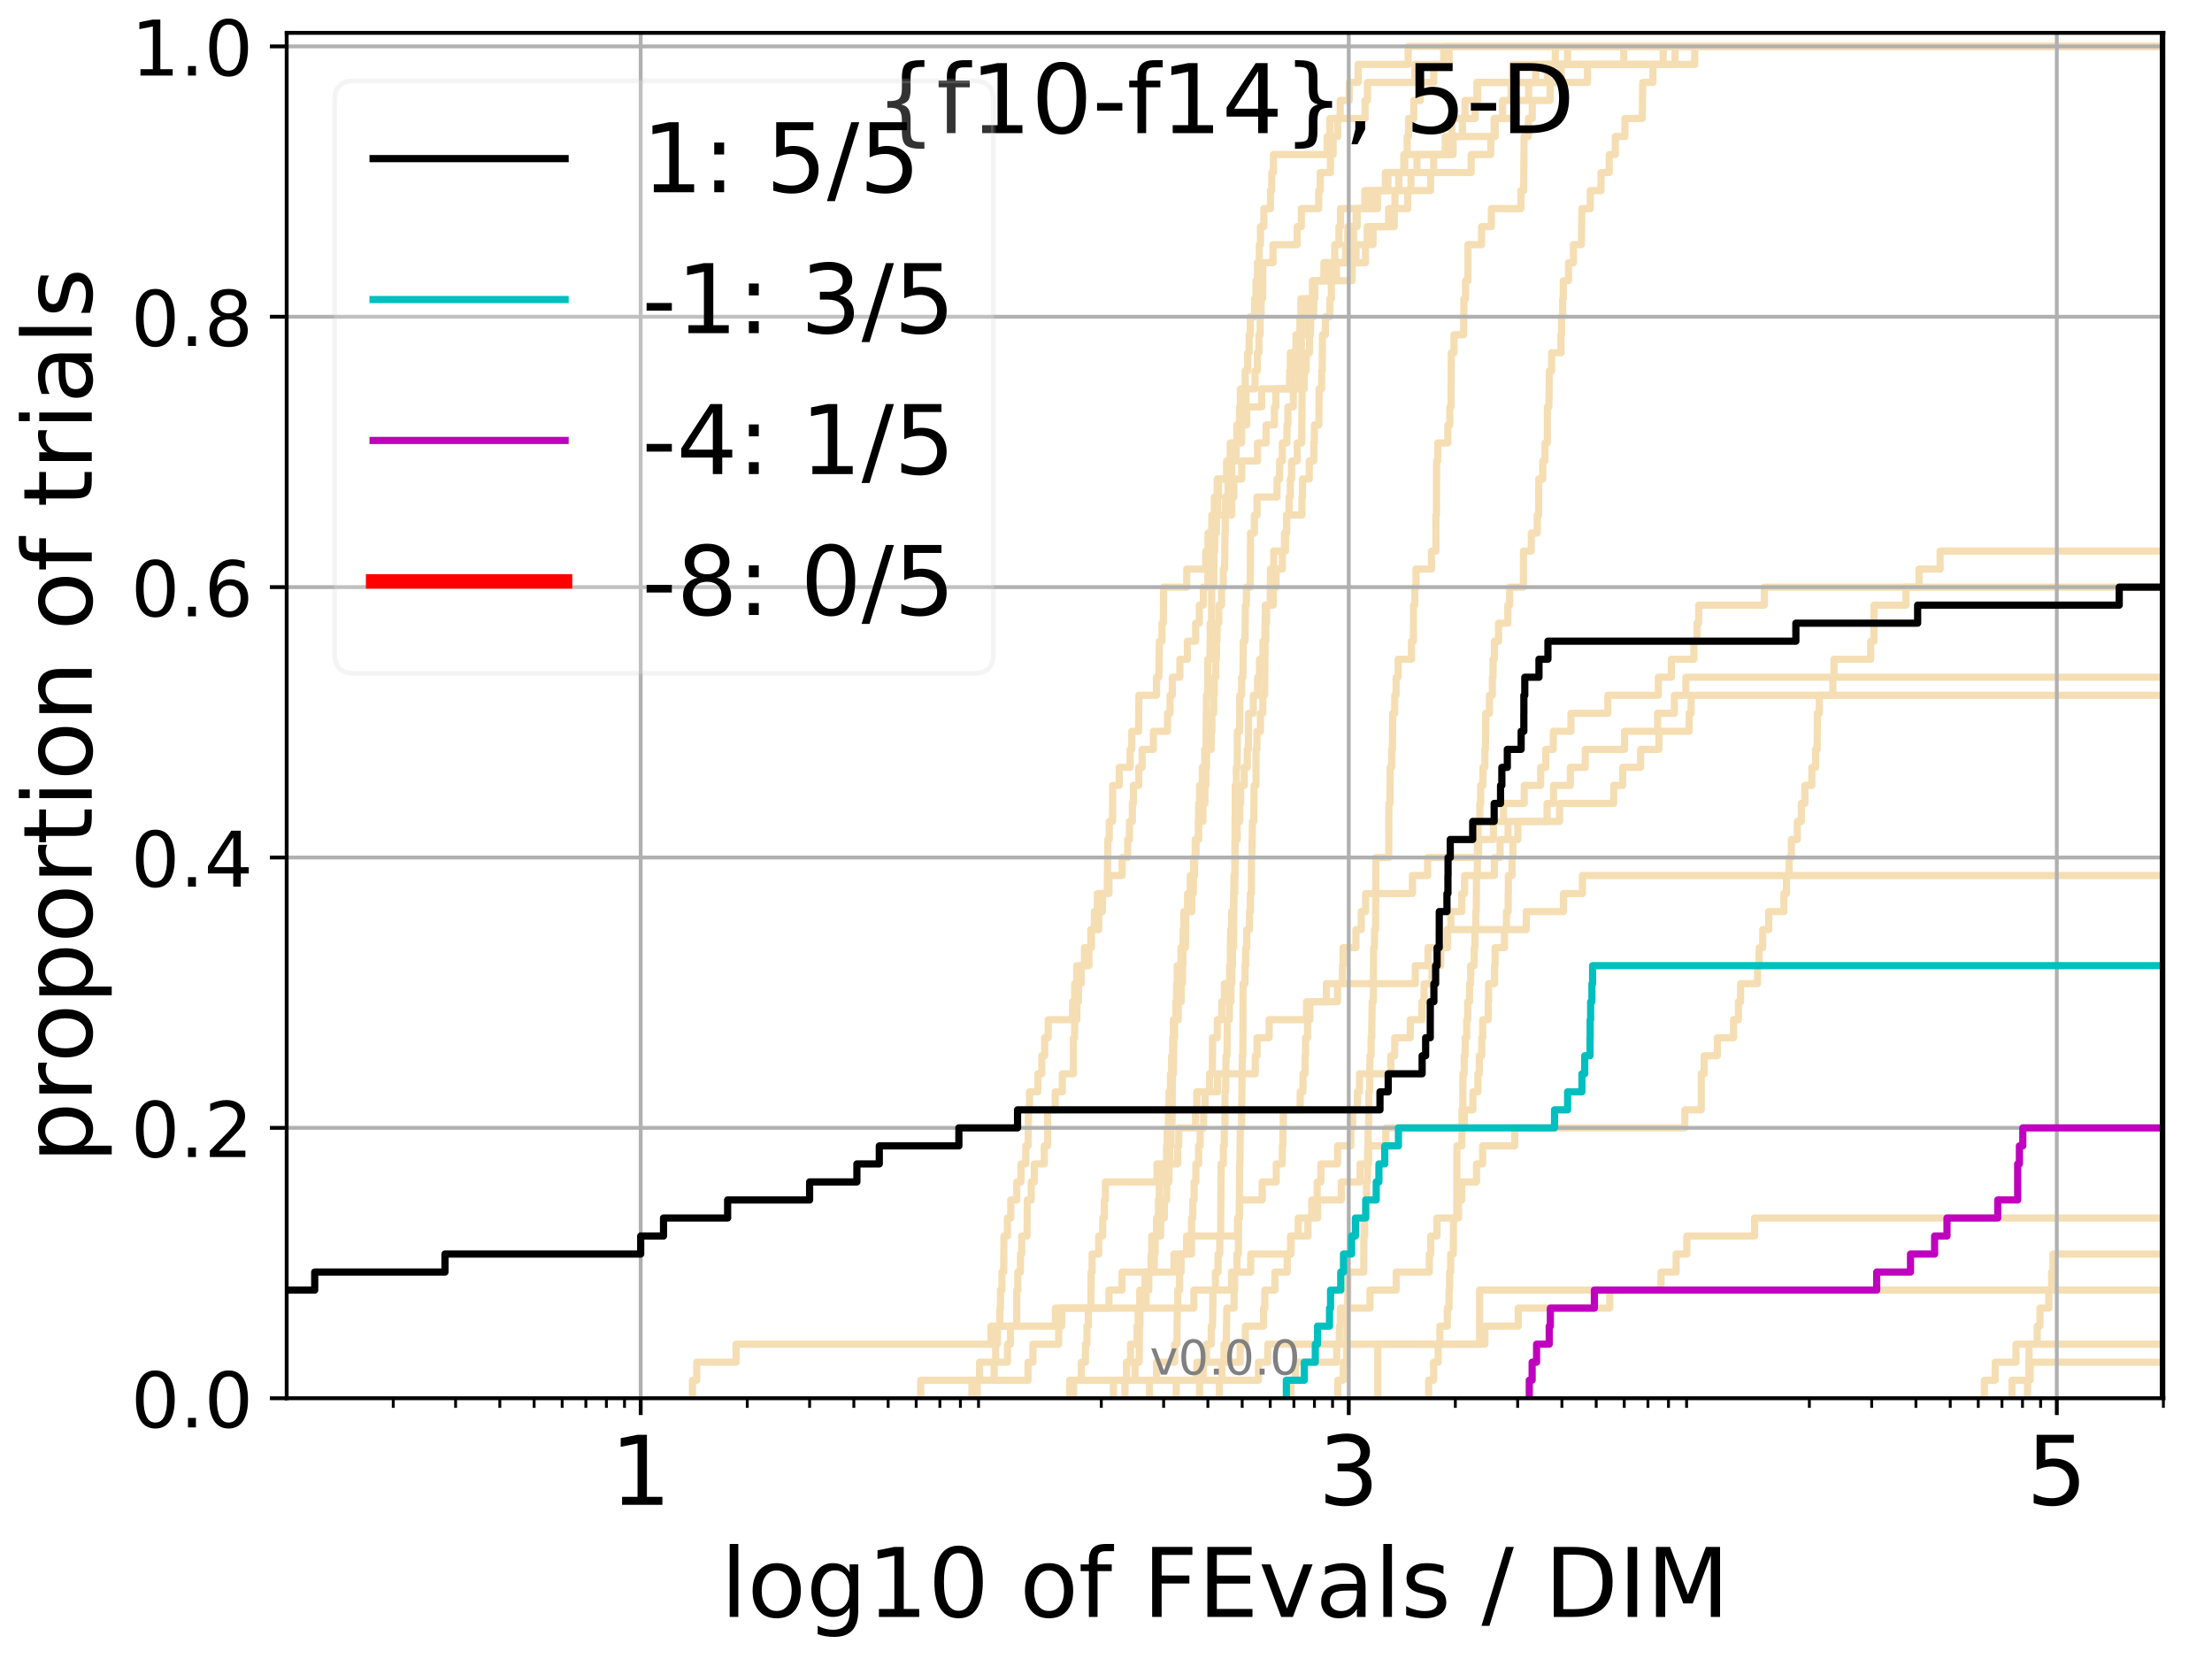 <?xml version="1.0" encoding="utf-8" standalone="no"?>
<!DOCTYPE svg PUBLIC "-//W3C//DTD SVG 1.1//EN"
  "http://www.w3.org/Graphics/SVG/1.1/DTD/svg11.dtd">
<!-- Created with matplotlib (http://matplotlib.org/) -->
<svg height="345.6pt" version="1.1" viewBox="0 0 460.8 345.6" width="460.8pt" xmlns="http://www.w3.org/2000/svg" xmlns:xlink="http://www.w3.org/1999/xlink">
 <defs>
  <style type="text/css">
*{stroke-linecap:butt;stroke-linejoin:round;}
  </style>
 </defs>
 <g id="figure_1">
  <g id="patch_1">
   <path d="M 0 345.6 
L 460.8 345.6 
L 460.8 0 
L 0 0 
z
" style="fill:#ffffff;"/>
  </g>
  <g id="axes_1">
   <g id="patch_2">
    <path d="M 59.72 291.28 
L 450.672 291.28 
L 450.672 6.845 
L 59.72 6.845 
z
" style="fill:#ffffff;"/>
   </g>
   <g id="line2d_1">
    <path clip-path="url(#pfeef63cc32)" d="M 222.83 291.28 
L 222.83 287.525 
L 225.254 287.525 
L 225.254 283.77 
L 226.118 283.77 
L 226.118 280.015 
L 226.436 280.015 
L 226.436 276.26 
L 226.716 276.26 
L 226.716 272.505 
L 227.269 272.505 
L 227.269 268.751 
L 227.303 268.751 
L 227.303 264.996 
L 227.508 264.996 
L 227.508 261.241 
L 228.872 261.241 
L 228.872 257.486 
L 229.708 257.486 
L 229.708 253.731 
L 230.056 253.731 
L 230.056 249.976 
L 230.275 249.976 
L 230.275 246.221 
L 241.034 246.221 
L 241.034 242.466 
L 245.325 242.466 
L 245.325 238.711 
L 245.558 238.711 
L 245.558 234.956 
L 249.056 234.956 
L 249.056 231.201 
L 249.315 231.201 
L 249.315 227.446 
L 253.639 227.446 
L 253.639 223.692 
L 261.494 223.692 
L 261.494 219.937 
L 261.869 219.937 
L 261.869 216.182 
L 264.384 216.182 
L 264.384 212.427 
L 272.189 212.427 
L 272.189 208.672 
L 278.626 208.672 
L 278.626 204.917 
L 294.834 204.917 
L 294.834 201.162 
L 297.496 201.162 
L 297.496 197.407 
L 301.549 197.407 
L 301.549 193.652 
L 317.956 193.652 
L 317.956 189.897 
L 325.699 189.897 
L 325.699 186.142 
L 329.635 186.142 
L 329.635 182.387 
L 329.635 182.387 
L 329.635 182.387 
L 450.672 182.387 
" style="fill:none;stroke:#f5deb3;stroke-linecap:square;stroke-width:1.5;"/>
   </g>
   <g id="line2d_2"/>
   <g id="line2d_3">
    <path clip-path="url(#pfeef63cc32)" d="M 144.247 291.28 
L 144.247 287.525 
L 145.149 287.525 
L 145.149 283.77 
L 153.347 283.77 
L 153.347 280.015 
L 206.442 280.015 
L 206.442 276.26 
L 219.864 276.26 
L 219.864 272.505 
L 248.707 272.505 
L 248.707 268.751 
L 256.555 268.751 
L 256.555 264.996 
L 260.539 264.996 
L 260.539 261.241 
L 268.965 261.241 
L 268.965 257.486 
L 270.449 257.486 
L 270.449 253.731 
L 274.481 253.731 
L 274.481 249.976 
L 279.422 249.976 
L 279.422 246.221 
L 283.329 246.221 
L 283.329 242.466 
L 285.111 242.466 
L 285.111 238.711 
L 288.687 238.711 
L 288.687 234.956 
L 305.05 234.956 
L 305.05 231.201 
L 306.836 231.201 
L 306.836 227.446 
L 307.881 227.446 
L 307.881 223.692 
L 308.165 223.692 
L 308.165 219.937 
L 308.676 219.937 
L 308.676 216.182 
L 308.869 216.182 
L 308.869 212.427 
L 310.015 212.427 
L 310.015 208.672 
L 310.1 208.672 
L 310.1 204.917 
L 311.335 204.917 
L 311.335 201.162 
L 311.449 201.162 
L 311.449 197.407 
L 313.413 197.407 
L 313.413 193.652 
L 313.818 193.652 
L 313.818 189.897 
L 314.181 189.897 
L 314.181 186.142 
L 314.213 186.142 
L 314.213 182.387 
L 314.98 182.387 
L 314.98 178.633 
L 315.156 178.633 
L 315.156 174.878 
L 316.192 174.878 
L 316.192 171.123 
L 322.285 171.123 
L 322.285 167.368 
L 323.625 167.368 
L 323.625 163.613 
L 327.144 163.613 
L 327.144 159.858 
L 330.241 159.858 
L 330.241 156.103 
L 338.42 156.103 
L 338.42 152.348 
L 345.301 152.348 
L 345.301 148.593 
L 348.802 148.593 
L 348.802 144.838 
L 351.197 144.838 
L 351.197 141.083 
L 351.197 141.083 
L 351.197 141.083 
L 450.672 141.083 
" style="fill:none;stroke:#f5deb3;stroke-linecap:square;stroke-width:1.5;"/>
   </g>
   <g id="line2d_4">
    <path clip-path="url(#pfeef63cc32)" d="M 231.946 291.28 
L 231.946 287.525 
L 236.44 287.525 
L 236.44 283.77 
L 237.303 283.77 
L 237.378 276.26 
L 237.478 276.26 
L 237.478 272.505 
L 238.771 272.505 
L 238.771 268.751 
L 239.317 268.751 
L 239.317 264.996 
L 240.449 264.996 
L 240.449 261.241 
L 240.63 261.241 
L 240.63 257.486 
L 241.783 257.486 
L 241.783 253.731 
L 242.557 253.731 
L 242.557 249.976 
L 243.021 249.976 
L 243.021 246.221 
L 243.52 246.221 
L 243.52 242.466 
L 243.664 242.466 
L 243.664 238.711 
L 243.951 238.711 
L 243.951 234.956 
L 244.153 234.956 
L 244.234 223.692 
L 244.455 223.692 
L 244.535 216.182 
L 244.695 216.182 
L 244.695 212.427 
L 245.461 212.427 
L 245.461 208.672 
L 246.076 208.672 
L 246.076 204.917 
L 246.323 204.917 
L 246.323 201.162 
L 246.436 201.162 
L 246.436 197.407 
L 246.959 197.407 
L 247.033 189.897 
L 248.283 189.897 
L 248.283 186.142 
L 248.602 186.142 
L 248.602 182.387 
L 248.847 182.387 
L 248.847 178.633 
L 249.16 178.633 
L 249.16 174.878 
L 249.641 174.878 
L 249.709 167.368 
L 249.895 167.368 
L 249.895 163.613 
L 250.465 163.613 
L 250.465 159.858 
L 250.959 159.858 
L 250.959 156.103 
L 251.22 156.103 
L 251.301 148.593 
L 251.333 148.593 
L 251.333 144.838 
L 251.59 144.838 
L 251.606 137.329 
L 252.068 137.329 
L 252.115 129.819 
L 252.382 129.819 
L 252.413 122.309 
L 252.863 122.309 
L 252.879 114.799 
L 253.063 114.799 
L 253.093 107.289 
L 253.624 107.289 
L 253.624 103.534 
L 253.834 103.534 
L 253.834 99.779 
L 255.523 99.779 
L 255.523 96.024 
L 257.502 96.024 
L 257.502 92.27 
L 258.641 92.27 
L 258.641 88.515 
L 259.716 88.515 
L 259.716 84.76 
L 262.831 84.76 
L 262.831 81.005 
L 269.151 81.005 
L 269.151 77.25 
L 269.418 77.25 
L 269.418 73.495 
L 270.44 73.495 
L 270.44 69.74 
L 270.803 69.74 
L 270.803 65.985 
L 271.004 65.985 
L 271.004 62.23 
L 273.404 62.23 
L 273.404 58.475 
L 275.998 58.475 
L 275.998 54.72 
L 282.484 54.72 
L 282.484 50.965 
L 286.021 50.965 
L 286.021 47.211 
L 290.445 47.211 
L 290.445 43.456 
L 290.592 43.456 
L 290.592 39.701 
L 293.94 39.701 
L 293.94 35.946 
L 298.66 35.946 
L 298.66 32.191 
L 301.05 32.191 
L 301.05 28.436 
L 311.246 28.436 
L 311.246 24.681 
L 315.923 24.681 
L 315.923 20.926 
L 318.435 20.926 
L 318.435 17.171 
L 319.918 17.171 
L 319.918 13.416 
L 326.567 13.416 
L 326.567 9.661 
L 326.567 9.661 
L 450.672 9.661 
L 450.672 9.661 
" style="fill:none;stroke:#f5deb3;stroke-linecap:square;stroke-width:1.5;"/>
   </g>
   <g id="line2d_5">
    <path clip-path="url(#pfeef63cc32)" d="M 268.927 291.28 
L 268.927 287.525 
L 269.856 287.525 
L 269.856 283.77 
L 278.467 283.77 
L 278.467 280.015 
L 279.002 280.015 
L 279.002 276.26 
L 279.226 276.26 
L 279.226 272.505 
L 285.391 272.505 
L 285.391 268.751 
L 290.857 268.751 
L 290.857 264.996 
L 297.755 264.996 
L 297.755 261.241 
L 298.049 261.241 
L 298.049 257.486 
L 299.342 257.486 
L 299.342 253.731 
L 303.844 253.731 
L 303.844 249.976 
L 304.523 249.976 
L 304.523 246.221 
L 307.581 246.221 
L 307.581 242.466 
L 308.856 242.466 
L 308.856 238.711 
L 315.544 238.711 
L 315.544 234.956 
L 350.977 234.956 
L 350.977 231.201 
L 354.397 231.201 
L 354.397 227.446 
L 354.397 227.446 
L 354.397 223.692 
L 355.007 223.692 
L 355.007 219.937 
L 357.751 219.937 
L 357.751 216.182 
L 361.125 216.182 
L 361.125 212.427 
L 362.144 212.427 
L 362.144 208.672 
L 362.602 208.672 
L 362.602 204.917 
L 366.125 204.917 
L 366.125 201.162 
L 366.464 201.162 
L 366.464 197.407 
L 367.202 197.407 
L 367.202 193.652 
L 368.459 193.652 
L 368.459 189.897 
L 371.612 189.897 
L 371.612 186.142 
L 372.161 186.142 
L 372.161 182.387 
L 372.698 182.387 
L 372.698 178.633 
L 373.172 178.633 
L 373.172 174.878 
L 374.419 174.878 
L 374.419 171.123 
L 375.25 171.123 
L 375.25 167.368 
L 375.995 167.368 
L 375.995 163.613 
L 377.449 163.613 
L 377.449 159.858 
L 378.237 159.858 
L 378.237 156.103 
L 378.56 156.103 
L 378.56 152.348 
L 378.573 152.348 
L 378.573 148.593 
L 378.997 148.593 
L 378.997 144.838 
L 381.808 144.838 
L 381.808 141.083 
L 382.06 141.083 
L 382.06 137.329 
L 389.691 137.329 
L 389.691 133.574 
L 390.378 133.574 
L 390.378 129.819 
L 390.404 129.819 
L 390.404 126.064 
L 397.053 126.064 
L 397.053 122.309 
L 399.783 122.309 
L 399.783 118.554 
L 404.166 118.554 
L 404.166 114.799 
L 404.166 114.799 
L 404.166 114.799 
L 450.672 114.799 
" style="fill:none;stroke:#f5deb3;stroke-linecap:square;stroke-width:1.5;"/>
   </g>
   <g id="line2d_6"/>
   <g id="line2d_7">
    <path clip-path="url(#pfeef63cc32)" d="M 254.013 291.28 
L 254.013 287.525 
L 254.529 287.525 
L 254.529 283.77 
L 254.979 283.77 
L 254.979 280.015 
L 255.452 280.015 
L 255.551 272.505 
L 257.086 272.505 
L 257.086 268.751 
L 257.207 268.751 
L 257.207 264.996 
L 257.688 264.996 
L 257.688 261.241 
L 257.978 261.241 
L 258.005 253.731 
L 258.175 253.731 
L 258.227 242.466 
L 258.292 242.466 
L 258.37 234.956 
L 258.641 234.956 
L 258.744 223.692 
L 258.782 223.692 
L 258.782 219.937 
L 258.91 219.937 
L 258.948 204.917 
L 259.366 204.917 
L 259.366 201.162 
L 259.492 201.162 
L 259.492 197.407 
L 259.729 197.407 
L 259.729 193.652 
L 260.283 193.652 
L 260.283 189.897 
L 260.478 189.897 
L 260.478 186.142 
L 260.684 186.142 
L 260.708 178.633 
L 260.805 178.633 
L 260.913 171.123 
L 261.187 171.123 
L 261.246 163.613 
L 261.647 163.613 
L 261.659 156.103 
L 261.846 156.103 
L 261.846 152.348 
L 262.571 152.348 
L 262.571 148.593 
L 263.056 148.593 
L 263.056 144.838 
L 263.446 144.838 
L 263.545 133.574 
L 263.7 133.574 
L 263.7 129.819 
L 263.853 129.819 
L 263.853 126.064 
L 264.609 126.064 
L 264.663 118.554 
L 265.338 118.554 
L 265.338 114.799 
L 267.817 114.799 
L 267.817 111.044 
L 268.029 111.044 
L 268.029 107.289 
L 271.214 107.289 
L 271.214 103.534 
L 271.335 103.534 
L 271.335 99.779 
L 272.749 99.779 
L 272.749 96.024 
L 273.687 96.024 
L 273.687 92.27 
L 273.807 92.27 
L 273.807 88.515 
L 274.747 88.515 
L 274.809 81.005 
L 275.325 81.005 
L 275.325 77.25 
L 275.455 77.25 
L 275.485 69.74 
L 276.095 69.74 
L 276.095 65.985 
L 277.043 65.985 
L 277.043 62.23 
L 277.346 62.23 
L 277.346 58.475 
L 278.411 58.475 
L 278.411 54.72 
L 280.317 54.72 
L 280.317 50.965 
L 280.778 50.965 
L 280.778 47.211 
L 282.497 47.211 
L 282.497 43.456 
L 284.307 43.456 
L 284.307 39.701 
L 289.122 39.701 
L 289.122 35.946 
L 295.185 35.946 
L 295.185 32.191 
L 302.72 32.191 
L 302.72 28.436 
L 304.646 28.436 
L 304.646 24.681 
L 307.304 24.681 
L 307.304 20.926 
L 307.82 20.926 
L 307.82 17.171 
L 315.11 17.171 
L 315.11 13.416 
L 348.95 13.416 
L 348.95 9.661 
L 348.95 9.661 
L 450.672 9.661 
L 450.672 9.661 
" style="fill:none;stroke:#f5deb3;stroke-linecap:square;stroke-width:1.5;"/>
   </g>
   <g id="line2d_8">
    <path clip-path="url(#pfeef63cc32)" d="M 422.369 291.28 
L 422.369 287.525 
L 422.912 287.525 
L 422.912 283.77 
L 422.912 283.77 
L 422.912 283.77 
L 450.672 283.77 
" style="fill:none;stroke:#f5deb3;stroke-linecap:square;stroke-width:1.5;"/>
   </g>
   <g id="line2d_9">
    <path clip-path="url(#pfeef63cc32)" d="M 249.895 291.28 
L 249.895 287.525 
L 250.696 287.525 
L 250.696 283.77 
L 251.317 283.77 
L 251.317 280.015 
L 252.335 280.015 
L 252.335 276.26 
L 252.6 276.26 
L 252.693 268.751 
L 253.2 268.751 
L 253.2 264.996 
L 253.745 264.996 
L 253.745 261.241 
L 254.102 261.241 
L 254.102 257.486 
L 254.28 257.486 
L 254.383 242.466 
L 254.849 242.466 
L 254.849 238.711 
L 255.037 238.711 
L 255.037 234.956 
L 255.181 234.956 
L 255.195 227.446 
L 255.309 227.446 
L 255.409 219.937 
L 255.608 219.937 
L 255.678 212.427 
L 256.099 212.427 
L 256.099 208.672 
L 256.445 208.672 
L 256.445 204.917 
L 256.61 204.917 
L 256.61 201.162 
L 256.747 201.162 
L 256.747 197.407 
L 256.964 197.407 
L 257.032 186.142 
L 257.221 186.142 
L 257.328 163.613 
L 257.542 163.613 
L 257.542 159.858 
L 257.741 159.858 
L 257.754 152.348 
L 258.24 152.348 
L 258.279 144.838 
L 258.654 144.838 
L 258.654 141.083 
L 258.936 141.083 
L 258.999 133.574 
L 259.354 133.574 
L 259.429 126.064 
L 259.642 126.064 
L 259.642 122.309 
L 260.442 122.309 
L 260.515 111.044 
L 261.317 111.044 
L 261.317 107.289 
L 261.869 107.289 
L 261.869 103.534 
L 266.029 103.534 
L 266.029 99.779 
L 266.556 99.779 
L 266.556 96.024 
L 267.133 96.024 
L 267.133 92.27 
L 268.096 92.27 
L 268.096 88.515 
L 268.287 88.515 
L 268.287 84.76 
L 269.418 84.76 
L 269.418 81.005 
L 270.626 81.005 
L 270.626 77.25 
L 270.794 77.25 
L 270.794 73.495 
L 271.083 73.495 
L 271.083 69.74 
L 272.583 69.74 
L 272.583 65.985 
L 273.372 65.985 
L 273.372 62.23 
L 273.895 62.23 
L 273.895 58.475 
L 275.788 58.475 
L 275.788 54.72 
L 281.818 54.72 
L 281.818 50.965 
L 281.955 50.965 
L 281.955 47.211 
L 282.728 47.211 
L 282.728 43.456 
L 286.954 43.456 
L 286.954 39.701 
L 291.393 39.701 
L 291.393 35.946 
L 292.44 35.946 
L 292.44 32.191 
L 293.14 32.191 
L 293.14 28.436 
L 293.423 28.436 
L 293.423 24.681 
L 294.512 24.681 
L 294.512 20.926 
L 295.9 20.926 
L 295.9 17.171 
L 298.671 17.171 
L 298.671 13.416 
L 300.754 13.416 
L 300.754 9.661 
L 300.754 9.661 
L 450.672 9.661 
L 450.672 9.661 
" style="fill:none;stroke:#f5deb3;stroke-linecap:square;stroke-width:1.5;"/>
   </g>
   <g id="line2d_10">
    <path clip-path="url(#pfeef63cc32)" d="M 413.376 291.28 
L 413.376 287.525 
L 415.639 287.525 
L 415.639 283.77 
L 419.973 283.77 
L 419.973 280.015 
L 419.973 280.015 
L 419.973 280.015 
L 450.672 280.015 
" style="fill:none;stroke:#f5deb3;stroke-linecap:square;stroke-width:1.5;"/>
   </g>
   <g id="line2d_11">
    <path clip-path="url(#pfeef63cc32)" style="fill:none;stroke:#f5deb3;stroke-linecap:square;stroke-width:1.5;"/>
   </g>
   <g id="line2d_12">
    <path clip-path="url(#pfeef63cc32)" d="M 223.646 291.28 
L 223.646 287.525 
L 262.158 287.525 
L 262.158 283.77 
L 264.103 283.77 
L 264.103 280.015 
L 309.333 280.015 
L 309.333 276.26 
L 316.276 276.26 
L 316.276 272.505 
L 335.34 272.505 
L 335.34 268.751 
L 346.021 268.751 
L 346.021 264.996 
L 349.171 264.996 
L 349.171 261.241 
L 351.407 261.241 
L 351.407 257.486 
L 365.518 257.486 
L 365.518 253.731 
L 365.518 253.731 
L 365.518 253.731 
L 450.672 253.731 
" style="fill:none;stroke:#f5deb3;stroke-linecap:square;stroke-width:1.5;"/>
   </g>
   <g id="line2d_13"/>
   <g id="line2d_14">
    <path clip-path="url(#pfeef63cc32)" d="M 245.031 291.28 
L 245.031 287.525 
L 249.35 287.525 
L 249.35 283.77 
L 258.344 283.77 
L 258.344 280.015 
L 259.429 280.015 
L 259.429 276.26 
L 263.224 276.26 
L 263.224 272.505 
L 263.49 272.505 
L 263.49 268.751 
L 265.597 268.751 
L 265.597 264.996 
L 268.153 264.996 
L 268.153 261.241 
L 268.834 261.241 
L 268.834 257.486 
L 272.466 257.486 
L 272.466 253.731 
L 273.266 253.731 
L 273.266 249.976 
L 274.395 249.976 
L 274.395 246.221 
L 275.172 246.221 
L 275.172 242.466 
L 278.639 242.466 
L 278.639 238.711 
L 281.397 238.711 
L 281.397 234.956 
L 281.774 234.956 
L 281.774 231.201 
L 282.776 231.201 
L 282.776 227.446 
L 283.203 227.446 
L 283.203 223.692 
L 289.732 223.692 
L 289.732 219.937 
L 290.545 219.937 
L 290.545 216.182 
L 293.79 216.182 
L 293.79 212.427 
L 296.204 212.427 
L 296.204 208.672 
L 296.67 208.672 
L 296.67 204.917 
L 298.322 204.917 
L 298.322 201.162 
L 300.126 201.162 
L 300.126 197.407 
L 301.458 197.407 
L 301.458 193.652 
L 302.236 193.652 
L 302.236 189.897 
L 304.499 189.897 
L 304.499 186.142 
L 305.104 186.142 
L 305.104 182.387 
L 311.308 182.387 
L 311.308 178.633 
L 312.493 178.633 
L 312.493 174.878 
L 314.158 174.878 
L 314.158 171.123 
L 324.882 171.123 
L 324.882 167.368 
L 336.161 167.368 
L 336.161 163.613 
L 338.041 163.613 
L 338.041 159.858 
L 341.768 159.858 
L 341.768 156.103 
L 345.591 156.103 
L 345.591 152.348 
L 351.873 152.348 
L 351.873 148.593 
L 352.297 148.593 
L 352.297 144.838 
L 352.297 144.838 
L 352.297 144.838 
L 450.672 144.838 
" style="fill:none;stroke:#f5deb3;stroke-linecap:square;stroke-width:1.5;"/>
   </g>
   <g id="line2d_15"/>
   <g id="line2d_16"/>
   <g id="line2d_17">
    <path clip-path="url(#pfeef63cc32)" d="M 297.61 291.28 
L 297.61 287.525 
L 298.648 287.525 
L 298.648 283.77 
L 299.586 283.77 
L 299.586 280.015 
L 299.95 280.015 
L 299.95 276.26 
L 301.502 276.26 
L 301.502 272.505 
L 301.864 272.505 
L 301.864 268.751 
L 301.987 268.751 
L 301.987 264.996 
L 302.196 264.996 
L 302.196 261.241 
L 302.756 261.241 
L 302.795 253.731 
L 303.459 253.731 
L 303.506 238.711 
L 304.526 238.711 
L 304.56 231.201 
L 304.734 231.201 
L 304.75 223.692 
L 305.02 223.692 
L 305.02 219.937 
L 305.207 219.937 
L 305.207 216.182 
L 305.539 216.182 
L 305.539 212.427 
L 305.758 212.427 
L 305.758 208.672 
L 306.131 208.672 
L 306.131 204.917 
L 306.372 204.917 
L 306.372 201.162 
L 307.103 201.162 
L 307.103 197.407 
L 307.273 197.407 
L 307.273 193.652 
L 307.43 193.652 
L 307.43 189.897 
L 307.542 189.897 
L 307.584 182.387 
L 307.743 182.387 
L 307.787 174.878 
L 307.914 174.878 
L 307.914 171.123 
L 308.277 171.123 
L 308.277 167.368 
L 308.451 167.368 
L 308.451 163.613 
L 308.934 163.613 
L 308.934 159.858 
L 309.327 159.858 
L 309.327 156.103 
L 309.443 156.103 
L 309.499 148.593 
L 310.275 148.593 
L 310.275 144.838 
L 310.883 144.838 
L 310.883 141.083 
L 311.026 141.083 
L 311.026 137.329 
L 311.313 137.329 
L 311.313 133.574 
L 312.18 133.574 
L 312.18 129.819 
L 314.108 129.819 
L 314.108 126.064 
L 314.484 126.064 
L 314.484 122.309 
L 317.355 122.309 
L 317.367 114.799 
L 318.997 114.799 
L 318.997 111.044 
L 320.243 111.044 
L 320.243 107.289 
L 320.523 107.289 
L 320.551 99.779 
L 321.387 99.779 
L 321.387 96.024 
L 321.843 96.024 
L 321.843 92.27 
L 322.343 92.27 
L 322.354 84.76 
L 322.658 84.76 
L 322.763 77.25 
L 323.22 77.25 
L 323.22 73.495 
L 325.173 73.495 
L 325.173 69.74 
L 325.297 69.74 
L 325.297 65.985 
L 325.523 65.985 
L 325.523 62.23 
L 325.668 62.23 
L 325.668 58.475 
L 326.752 58.475 
L 326.752 54.72 
L 327.775 54.72 
L 327.775 50.965 
L 329.434 50.965 
L 329.526 43.456 
L 331.283 43.456 
L 331.283 39.701 
L 333.529 39.701 
L 333.529 35.946 
L 335.226 35.946 
L 335.226 32.191 
L 336.498 32.191 
L 336.498 28.436 
L 338.505 28.436 
L 338.505 24.681 
L 342.118 24.681 
L 342.218 17.171 
L 344.345 17.171 
L 344.345 13.416 
L 346.474 13.416 
L 346.474 9.661 
L 346.474 9.661 
L 450.672 9.661 
L 450.672 9.661 
" style="fill:none;stroke:#f5deb3;stroke-linecap:square;stroke-width:1.5;"/>
   </g>
   <g id="line2d_18">
    <path clip-path="url(#pfeef63cc32)" d="M 191.806 291.28 
L 191.806 287.525 
L 214.162 287.525 
L 214.162 283.77 
L 215.177 283.77 
L 215.177 280.015 
L 220.547 280.015 
L 220.547 276.26 
L 221.175 276.26 
L 221.175 272.505 
L 231.015 272.505 
L 231.015 268.751 
L 233.73 268.751 
L 233.73 264.996 
L 244.555 264.996 
L 244.555 261.241 
L 247.199 261.241 
L 247.199 257.486 
L 257.781 257.486 
L 257.781 253.731 
L 258.188 253.731 
L 258.188 249.976 
L 262.933 249.976 
L 262.933 246.221 
L 265.865 246.221 
L 265.865 242.466 
L 267.124 242.466 
L 267.124 238.711 
L 267.252 238.711 
L 267.252 234.956 
L 267.33 234.956 
L 267.33 231.201 
L 270.855 231.201 
L 270.855 227.446 
L 271.439 227.446 
L 271.439 223.692 
L 271.876 223.692 
L 271.876 219.937 
L 271.961 219.937 
L 271.961 216.182 
L 272.391 216.182 
L 272.391 212.427 
L 272.873 212.427 
L 272.873 208.672 
L 276.303 208.672 
L 276.303 204.917 
L 279.643 204.917 
L 279.643 201.162 
L 279.776 201.162 
L 279.776 197.407 
L 282.466 197.407 
L 282.466 193.652 
L 283.572 193.652 
L 283.572 189.897 
L 284.48 189.897 
L 284.48 186.142 
L 294.229 186.142 
L 294.229 182.387 
L 297.404 182.387 
L 297.404 178.633 
L 308.019 178.633 
L 308.019 174.878 
L 311.108 174.878 
L 311.108 171.123 
L 313.217 171.123 
L 313.217 167.368 
L 317.525 167.368 
L 317.525 163.613 
L 320.954 163.613 
L 320.954 159.858 
L 322.012 159.858 
L 322.012 156.103 
L 323.581 156.103 
L 323.581 152.348 
L 327.262 152.348 
L 327.262 148.593 
L 334.94 148.593 
L 334.94 144.838 
L 345.468 144.838 
L 345.468 141.083 
L 348.173 141.083 
L 348.173 137.329 
L 352.864 137.329 
L 352.864 133.574 
L 353.538 133.574 
L 353.538 129.819 
L 353.866 129.819 
L 353.866 126.064 
L 367.546 126.064 
L 367.546 122.309 
L 367.546 122.309 
L 367.546 122.309 
L 450.672 122.309 
" style="fill:none;stroke:#f5deb3;stroke-linecap:square;stroke-width:1.5;"/>
   </g>
   <g id="line2d_19">
    <path clip-path="url(#pfeef63cc32)" style="fill:none;stroke:#f5deb3;stroke-linecap:square;stroke-width:1.5;"/>
   </g>
   <g id="line2d_20">
    <path clip-path="url(#pfeef63cc32)" d="M 203.56 291.28 
L 203.56 287.525 
L 207.092 287.525 
L 207.092 283.77 
L 209.863 283.77 
L 209.863 280.015 
L 210.505 280.015 
L 210.505 276.26 
L 211.808 276.26 
L 211.808 268.751 
L 212.029 268.751 
L 212.029 264.996 
L 212.576 264.996 
L 212.576 261.241 
L 212.846 261.241 
L 212.846 257.486 
L 213.955 257.486 
L 214.007 249.976 
L 214.825 249.976 
L 214.825 246.221 
L 215.476 246.221 
L 215.476 242.466 
L 217.536 242.466 
L 217.536 238.711 
L 218.225 238.711 
L 218.225 231.201 
L 219.82 231.201 
L 219.82 227.446 
L 221.299 227.446 
L 221.299 223.692 
L 223.607 223.692 
L 223.607 216.182 
L 223.875 216.182 
L 223.875 212.427 
L 224.329 212.427 
L 224.329 208.672 
L 224.665 208.672 
L 224.665 204.917 
L 225.218 204.917 
L 225.218 201.162 
L 226.855 201.162 
L 226.855 197.407 
L 227.371 197.407 
L 227.371 193.652 
L 227.98 193.652 
L 227.98 189.897 
L 228.61 189.897 
L 228.61 186.142 
L 230.647 186.142 
L 230.739 178.633 
L 230.77 178.633 
L 230.77 174.878 
L 231.075 174.878 
L 231.075 171.123 
L 231.768 171.123 
L 231.797 163.613 
L 233.165 163.613 
L 233.165 159.858 
L 235.421 159.858 
L 235.421 156.103 
L 235.764 156.103 
L 235.764 152.348 
L 237.178 152.348 
L 237.253 144.838 
L 240.922 144.838 
L 240.922 141.083 
L 241.411 141.083 
L 241.521 133.574 
L 242.065 133.574 
L 242.065 129.819 
L 242.344 129.819 
L 242.408 122.309 
L 247.217 122.309 
L 247.217 118.554 
L 251.171 118.554 
L 251.171 114.799 
L 251.67 114.799 
L 251.67 111.044 
L 253.413 111.044 
L 253.413 107.289 
L 256.596 107.289 
L 256.596 103.534 
L 257.032 103.534 
L 257.032 99.779 
L 258.68 99.779 
L 258.68 96.024 
L 261.973 96.024 
L 261.973 92.27 
L 263.754 92.27 
L 263.754 88.515 
L 265.483 88.515 
L 265.483 84.76 
L 265.773 84.76 
L 265.773 81.005 
L 268.656 81.005 
L 268.656 77.25 
L 268.797 77.25 
L 268.797 73.495 
L 269.974 73.495 
L 269.974 69.74 
L 271.101 69.74 
L 271.101 65.985 
L 272.332 65.985 
L 272.332 62.23 
L 273.719 62.23 
L 273.719 58.475 
L 281.68 58.475 
L 281.68 54.72 
L 284.457 54.72 
L 284.457 50.965 
L 284.823 50.965 
L 284.823 47.211 
L 289.27 47.211 
L 289.27 43.456 
L 293.254 43.456 
L 293.254 39.701 
L 298.023 39.701 
L 298.023 35.946 
L 306.477 35.946 
L 306.477 32.191 
L 310.551 32.191 
L 310.551 28.436 
L 311.476 28.436 
L 311.476 24.681 
L 313.013 24.681 
L 313.013 20.926 
L 314.795 20.926 
L 314.795 17.171 
L 330.709 17.171 
L 330.709 13.416 
L 353.04 13.416 
L 353.04 9.661 
L 353.04 9.661 
L 450.672 9.661 
L 450.672 9.661 
" style="fill:none;stroke:#f5deb3;stroke-linecap:square;stroke-width:1.5;"/>
   </g>
   <g id="line2d_21"/>
   <g id="line2d_22">
    <path clip-path="url(#pfeef63cc32)" d="M 202.464 291.28 
L 202.464 287.525 
L 204.059 287.525 
L 204.059 283.77 
L 207.412 283.77 
L 207.412 280.015 
L 207.792 280.015 
L 207.792 276.26 
L 208.291 276.26 
L 208.291 272.505 
L 208.415 272.505 
L 208.415 268.751 
L 208.722 268.751 
L 208.722 264.996 
L 209.087 264.996 
L 209.147 257.486 
L 209.863 257.486 
L 209.863 253.731 
L 210.563 253.731 
L 210.563 249.976 
L 211.808 249.976 
L 211.808 246.221 
L 212.684 246.221 
L 212.684 242.466 
L 213.694 242.466 
L 213.694 238.711 
L 214.162 238.711 
L 214.265 231.201 
L 214.47 231.201 
L 214.47 227.446 
L 216.21 227.446 
L 216.21 223.692 
L 217.022 223.692 
L 217.022 219.937 
L 217.629 219.937 
L 217.629 216.182 
L 218.361 216.182 
L 218.361 212.427 
L 223.453 212.427 
L 223.453 208.672 
L 223.875 208.672 
L 223.875 204.917 
L 224.291 204.917 
L 224.291 201.162 
L 225.904 201.162 
L 225.904 197.407 
L 227.234 197.407 
L 227.234 193.652 
L 228.905 193.652 
L 228.905 189.897 
L 229.677 189.897 
L 229.677 186.142 
L 231.015 186.142 
L 231.015 182.387 
L 233.758 182.387 
L 233.758 178.633 
L 234.912 178.633 
L 234.912 174.878 
L 235.288 174.878 
L 235.288 171.123 
L 235.895 171.123 
L 235.895 167.368 
L 236.104 167.368 
L 236.104 163.613 
L 237.228 163.613 
L 237.228 159.858 
L 237.923 159.858 
L 237.923 156.103 
L 240.267 156.103 
L 240.267 152.348 
L 243.209 152.348 
L 243.209 148.593 
L 243.746 148.593 
L 243.746 144.838 
L 244.214 144.838 
L 244.214 141.083 
L 245.789 141.083 
L 245.789 137.329 
L 247.364 137.329 
L 247.364 133.574 
L 249.073 133.574 
L 249.073 129.819 
L 249.844 129.819 
L 249.844 126.064 
L 250.68 126.064 
L 250.68 122.309 
L 251.606 122.309 
L 251.67 114.799 
L 251.718 114.799 
L 251.718 111.044 
L 252.445 111.044 
L 252.445 107.289 
L 252.956 107.289 
L 252.956 103.534 
L 253.564 103.534 
L 253.564 99.779 
L 256.266 99.779 
L 256.279 92.27 
L 258.227 92.27 
L 258.227 88.515 
L 259.177 88.515 
L 259.177 84.76 
L 259.542 84.76 
L 259.542 81.005 
L 261.447 81.005 
L 261.447 77.25 
L 261.915 77.25 
L 261.915 73.495 
L 262.262 73.495 
L 262.262 69.74 
L 262.514 69.74 
L 262.514 65.985 
L 262.707 65.985 
L 262.707 62.23 
L 263.022 62.23 
L 263.067 54.72 
L 265.191 54.72 
L 265.191 50.965 
L 270.217 50.965 
L 270.217 47.211 
L 271.101 47.211 
L 271.101 43.456 
L 274.716 43.456 
L 274.716 39.701 
L 275.026 39.701 
L 275.026 35.946 
L 277.166 35.946 
L 277.166 32.191 
L 277.717 32.191 
L 277.717 28.436 
L 278.667 28.436 
L 278.667 24.681 
L 284.371 24.681 
L 284.371 20.926 
L 284.862 20.926 
L 284.862 17.171 
L 294.759 17.171 
L 294.759 13.416 
L 301.884 13.416 
L 301.884 9.661 
L 301.884 9.661 
L 450.672 9.661 
L 450.672 9.661 
" style="fill:none;stroke:#f5deb3;stroke-linecap:square;stroke-width:1.5;"/>
   </g>
   <g id="line2d_23">
    <path clip-path="url(#pfeef63cc32)" d="M 419.141 291.28 
L 419.141 287.525 
L 422.661 287.525 
L 422.661 283.77 
L 422.689 283.77 
L 422.689 280.015 
L 424.383 280.015 
L 424.383 276.26 
L 424.948 276.26 
L 424.948 272.505 
L 426.809 272.505 
L 426.809 268.751 
L 427.39 268.751 
L 427.39 264.996 
L 427.671 264.996 
L 427.671 261.241 
L 427.671 261.241 
L 427.671 261.241 
L 450.672 261.241 
" style="fill:none;stroke:#f5deb3;stroke-linecap:square;stroke-width:1.5;"/>
   </g>
   <g id="line2d_24">
    <path clip-path="url(#pfeef63cc32)" d="M 239.458 291.28 
L 239.458 287.525 
L 240.945 287.525 
L 240.945 283.77 
L 244.715 283.77 
L 244.715 280.015 
L 245.168 280.015 
L 245.247 272.505 
L 245.344 272.505 
L 245.344 268.751 
L 245.731 268.751 
L 245.731 264.996 
L 246.038 264.996 
L 246.038 261.241 
L 248.212 261.241 
L 248.23 253.731 
L 248.496 253.731 
L 248.496 249.976 
L 248.76 249.976 
L 248.76 246.221 
L 249.125 246.221 
L 249.125 242.466 
L 249.692 242.466 
L 249.692 238.711 
L 250.013 238.711 
L 250.013 234.956 
L 250.746 234.956 
L 250.746 231.201 
L 251.041 231.201 
L 251.041 227.446 
L 251.957 227.446 
L 251.957 223.692 
L 252.554 223.692 
L 252.6 216.182 
L 253.579 216.182 
L 253.579 212.427 
L 254.515 212.427 
L 254.515 208.672 
L 255.066 208.672 
L 255.066 204.917 
L 256.155 204.917 
L 256.155 201.162 
L 256.293 201.162 
L 256.362 193.652 
L 256.569 193.652 
L 256.569 189.897 
L 256.978 189.897 
L 257.059 182.387 
L 257.275 182.387 
L 257.328 174.878 
L 257.741 174.878 
L 257.741 171.123 
L 258.253 171.123 
L 258.253 167.368 
L 258.435 167.368 
L 258.435 163.613 
L 259.202 163.613 
L 259.202 159.858 
L 259.828 159.858 
L 259.828 156.103 
L 260.063 156.103 
L 260.112 148.593 
L 261.08 148.593 
L 261.08 144.838 
L 261.985 144.838 
L 261.985 141.083 
L 262.388 141.083 
L 262.388 137.329 
L 263.101 137.329 
L 263.101 133.574 
L 263.49 133.574 
L 263.59 126.064 
L 265.264 126.064 
L 265.264 122.309 
L 265.824 122.309 
L 265.824 118.554 
L 267.143 118.554 
L 267.143 114.799 
L 267.574 114.799 
L 267.574 111.044 
L 268.019 111.044 
L 268.019 107.289 
L 268.533 107.289 
L 268.533 103.534 
L 268.797 103.534 
L 268.797 99.779 
L 269.067 99.779 
L 269.067 96.024 
L 270.217 96.024 
L 270.217 92.27 
L 271.161 92.27 
L 271.266 81.005 
L 271.688 81.005 
L 271.688 77.25 
L 272.113 77.25 
L 272.113 73.495 
L 272.79 73.495 
L 272.79 69.74 
L 273.004 69.74 
L 273.004 65.985 
L 273.655 65.985 
L 273.735 58.475 
L 277.007 58.475 
L 277.007 54.72 
L 278.062 54.72 
L 278.062 50.965 
L 278.934 50.965 
L 278.934 47.211 
L 279.253 47.211 
L 279.253 43.456 
L 285.708 43.456 
L 285.708 39.701 
L 288.601 39.701 
L 288.601 35.946 
L 292.645 35.946 
L 292.645 32.191 
L 302.364 32.191 
L 302.472 24.681 
L 305.177 24.681 
L 305.177 20.926 
L 307.673 20.926 
L 307.673 17.171 
L 322.427 17.171 
L 322.427 13.416 
L 324.002 13.416 
L 324.002 9.661 
L 324.002 9.661 
L 450.672 9.661 
L 450.672 9.661 
" style="fill:none;stroke:#f5deb3;stroke-linecap:square;stroke-width:1.5;"/>
   </g>
   <g id="line2d_25"/>
   <g id="line2d_26">
    <path clip-path="url(#pfeef63cc32)" d="M 278.687 291.28 
L 278.687 287.525 
L 279.829 287.525 
L 279.829 283.77 
L 280.538 283.77 
L 280.629 272.505 
L 280.733 272.505 
L 280.823 264.996 
L 284.099 264.996 
L 284.122 257.486 
L 284.279 257.486 
L 284.279 253.731 
L 284.6 253.731 
L 284.68 246.221 
L 284.857 246.221 
L 284.919 238.711 
L 284.993 238.711 
L 284.993 234.956 
L 285.105 234.956 
L 285.15 227.446 
L 285.319 227.446 
L 285.391 219.937 
L 285.625 219.937 
L 285.625 216.182 
L 285.741 216.182 
L 285.851 208.672 
L 286.098 208.672 
L 286.13 197.407 
L 286.332 197.407 
L 286.332 193.652 
L 286.558 193.652 
L 286.628 178.633 
L 289.295 178.633 
L 289.33 167.368 
L 289.551 167.368 
L 289.6 159.858 
L 289.911 159.858 
L 289.911 156.103 
L 290.076 156.103 
L 290.124 148.593 
L 290.549 148.593 
L 290.549 144.838 
L 290.829 144.838 
L 290.829 141.083 
L 291.25 141.083 
L 291.25 137.329 
L 294.03 137.329 
L 294.03 133.574 
L 294.449 133.574 
L 294.457 126.064 
L 294.738 126.064 
L 294.738 122.309 
L 294.97 122.309 
L 294.97 118.554 
L 298.195 118.554 
L 298.195 114.799 
L 299.121 114.799 
L 299.124 107.289 
L 299.244 107.289 
L 299.269 96.024 
L 299.515 96.024 
L 299.515 92.27 
L 301.606 92.27 
L 301.606 88.515 
L 302.027 88.515 
L 302.027 84.76 
L 302.269 84.76 
L 302.338 73.495 
L 302.879 73.495 
L 302.879 69.74 
L 304.889 69.74 
L 304.965 62.23 
L 305.297 62.23 
L 305.297 58.475 
L 305.799 58.475 
L 305.811 50.965 
L 308.643 50.965 
L 308.643 47.211 
L 310.681 47.211 
L 310.681 43.456 
L 316.843 43.456 
L 316.843 39.701 
L 317.413 39.701 
L 317.501 28.436 
L 318.389 28.436 
L 318.389 24.681 
L 319.194 24.681 
L 319.194 20.926 
L 322.912 20.926 
L 322.912 17.171 
L 325.215 17.171 
L 325.215 13.416 
L 338.264 13.416 
L 338.264 9.661 
L 338.264 9.661 
L 450.672 9.661 
L 450.672 9.661 
" style="fill:none;stroke:#f5deb3;stroke-linecap:square;stroke-width:1.5;"/>
   </g>
   <g id="line2d_27"/>
   <g id="line2d_28">
    <path clip-path="url(#pfeef63cc32)" d="M 234.34 291.28 
L 234.34 287.525 
L 234.668 287.525 
L 234.668 283.77 
L 235.5 283.77 
L 235.5 280.015 
L 236.875 280.015 
L 236.875 276.26 
L 237.102 276.26 
L 237.102 272.505 
L 237.428 272.505 
L 237.428 268.751 
L 238.531 268.751 
L 238.531 264.996 
L 239.807 264.996 
L 239.807 261.241 
L 239.923 261.241 
L 239.923 257.486 
L 240.922 257.486 
L 240.922 253.731 
L 241.322 253.731 
L 241.322 249.976 
L 241.499 249.976 
L 241.499 246.221 
L 242.301 246.221 
L 242.301 242.466 
L 243.021 242.466 
L 243.021 238.711 
L 243.147 238.711 
L 243.147 234.956 
L 243.396 234.956 
L 243.396 231.201 
L 243.52 231.201 
L 243.52 227.446 
L 243.828 227.446 
L 243.828 223.692 
L 244.072 223.692 
L 244.072 219.937 
L 244.295 219.937 
L 244.295 216.182 
L 244.435 216.182 
L 244.435 212.427 
L 244.952 212.427 
L 244.952 208.672 
L 245.11 208.672 
L 245.11 204.917 
L 245.227 204.917 
L 245.227 201.162 
L 246.019 201.162 
L 246.019 197.407 
L 246.455 197.407 
L 246.455 193.652 
L 246.605 193.652 
L 246.605 189.897 
L 247.4 189.897 
L 247.4 186.142 
L 247.962 186.142 
L 247.962 182.387 
L 248.654 182.387 
L 248.654 178.633 
L 248.987 178.633 
L 248.987 174.878 
L 249.675 174.878 
L 249.675 171.123 
L 250.597 171.123 
L 250.597 167.368 
L 251.008 167.368 
L 251.008 163.613 
L 251.203 163.613 
L 251.203 159.858 
L 251.349 159.858 
L 251.349 156.103 
L 252.335 156.103 
L 252.335 152.348 
L 252.46 152.348 
L 252.46 148.593 
L 252.832 148.593 
L 252.832 144.838 
L 252.956 144.838 
L 252.956 141.083 
L 253.261 141.083 
L 253.261 137.329 
L 253.413 137.329 
L 253.413 133.574 
L 253.534 133.574 
L 253.534 129.819 
L 253.909 129.819 
L 253.909 126.064 
L 254.471 126.064 
L 254.471 122.309 
L 254.82 122.309 
L 254.82 118.554 
L 255.109 118.554 
L 255.195 111.044 
L 255.238 111.044 
L 255.252 103.534 
L 255.819 103.534 
L 255.819 99.779 
L 256.596 99.779 
L 256.596 96.024 
L 257.409 96.024 
L 257.409 92.27 
L 257.648 92.27 
L 257.648 88.515 
L 258.214 88.515 
L 258.214 84.76 
L 258.396 84.76 
L 258.396 81.005 
L 259.391 81.005 
L 259.391 77.25 
L 259.915 77.25 
L 259.915 73.495 
L 260.222 73.495 
L 260.222 69.74 
L 260.466 69.74 
L 260.466 65.985 
L 261.377 65.985 
L 261.377 62.23 
L 261.647 62.23 
L 261.647 58.475 
L 261.95 58.475 
L 261.95 54.72 
L 262.331 54.72 
L 262.331 50.965 
L 262.582 50.965 
L 262.582 47.211 
L 263.291 47.211 
L 263.291 43.456 
L 264.663 43.456 
L 264.663 39.701 
L 264.928 39.701 
L 264.928 35.946 
L 265.275 35.946 
L 265.275 32.191 
L 276.473 32.191 
L 276.473 28.436 
L 277.036 28.436 
L 277.036 24.681 
L 279.179 24.681 
L 279.179 20.926 
L 281.073 20.926 
L 281.073 17.171 
L 282.933 17.171 
L 282.933 13.416 
L 293.345 13.416 
L 293.345 9.661 
L 293.345 9.661 
L 450.672 9.661 
L 450.672 9.661 
" style="fill:none;stroke:#f5deb3;stroke-linecap:square;stroke-width:1.5;"/>
   </g>
   <g id="line2d_29">
    <path clip-path="url(#pfeef63cc32)" d="M 287.028 291.28 
L 287.028 287.525 
L 287.028 287.525 
L 287.028 283.77 
L 287.028 283.77 
L 287.028 280.015 
L 308.225 280.015 
L 308.225 276.26 
L 308.225 276.26 
L 308.225 272.505 
L 308.225 272.505 
L 308.225 268.751 
L 308.225 268.751 
L 308.225 268.751 
L 450.672 268.751 
" style="fill:none;stroke:#f5deb3;stroke-linecap:square;stroke-width:1.5;"/>
   </g>
   <g id="line2d_30"/>
   <g id="matplotlib.axis_1">
    <g id="xtick_1">
     <g id="line2d_31">
      <path clip-path="url(#pfeef63cc32)" d="M 133.47 291.28 
L 133.47 6.845 
" style="fill:none;stroke:#b0b0b0;stroke-linecap:square;stroke-width:0.8;"/>
     </g>
     <g id="line2d_32">
      <defs>
       <path d="M 0 0 
L 0 3.5 
" id="m7a5a32deba" style="stroke:#000000;stroke-width:0.8;"/>
      </defs>
      <g>
       <use style="stroke:#000000;stroke-width:0.8;" x="133.47" xlink:href="#m7a5a32deba" y="291.28"/>
      </g>
     </g>
     <g id="text_1">
      <!-- 1 -->
      <defs>
       <path d="M 12.406 8.297 
L 28.516 8.297 
L 28.516 63.922 
L 10.984 60.406 
L 10.984 69.391 
L 28.422 72.906 
L 38.281 72.906 
L 38.281 8.297 
L 54.391 8.297 
L 54.391 0 
L 12.406 0 
z
" id="DejaVuSans-31"/>
      </defs>
      <g transform="translate(127.108 313.477)scale(0.2 -0.2)">
       <use xlink:href="#DejaVuSans-31"/>
      </g>
     </g>
    </g>
    <g id="xtick_2">
     <g id="line2d_33">
      <path clip-path="url(#pfeef63cc32)" d="M 280.971 291.28 
L 280.971 6.845 
" style="fill:none;stroke:#b0b0b0;stroke-linecap:square;stroke-width:0.8;"/>
     </g>
     <g id="line2d_34">
      <g>
       <use style="stroke:#000000;stroke-width:0.8;" x="280.971" xlink:href="#m7a5a32deba" y="291.28"/>
      </g>
     </g>
     <g id="text_2">
      <!-- 3 -->
      <defs>
       <path d="M 40.578 39.312 
Q 47.656 37.797 51.625 33 
Q 55.609 28.219 55.609 21.188 
Q 55.609 10.406 48.188 4.484 
Q 40.766 -1.422 27.094 -1.422 
Q 22.516 -1.422 17.656 -0.516 
Q 12.797 0.391 7.625 2.203 
L 7.625 11.719 
Q 11.719 9.328 16.594 8.109 
Q 21.484 6.891 26.812 6.891 
Q 36.078 6.891 40.938 10.547 
Q 45.797 14.203 45.797 21.188 
Q 45.797 27.641 41.281 31.266 
Q 36.766 34.906 28.719 34.906 
L 20.219 34.906 
L 20.219 43.016 
L 29.109 43.016 
Q 36.375 43.016 40.234 45.922 
Q 44.094 48.828 44.094 54.297 
Q 44.094 59.906 40.109 62.906 
Q 36.141 65.922 28.719 65.922 
Q 24.656 65.922 20.016 65.031 
Q 15.375 64.156 9.812 62.312 
L 9.812 71.094 
Q 15.438 72.656 20.344 73.438 
Q 25.25 74.219 29.594 74.219 
Q 40.828 74.219 47.359 69.109 
Q 53.906 64.016 53.906 55.328 
Q 53.906 49.266 50.438 45.094 
Q 46.969 40.922 40.578 39.312 
z
" id="DejaVuSans-33"/>
      </defs>
      <g transform="translate(274.608 313.477)scale(0.2 -0.2)">
       <use xlink:href="#DejaVuSans-33"/>
      </g>
     </g>
    </g>
    <g id="xtick_3">
     <g id="line2d_35">
      <path clip-path="url(#pfeef63cc32)" d="M 428.471 291.28 
L 428.471 6.845 
" style="fill:none;stroke:#b0b0b0;stroke-linecap:square;stroke-width:0.8;"/>
     </g>
     <g id="line2d_36">
      <g>
       <use style="stroke:#000000;stroke-width:0.8;" x="428.471" xlink:href="#m7a5a32deba" y="291.28"/>
      </g>
     </g>
     <g id="text_3">
      <!-- 5 -->
      <defs>
       <path d="M 10.797 72.906 
L 49.516 72.906 
L 49.516 64.594 
L 19.828 64.594 
L 19.828 46.734 
Q 21.969 47.469 24.109 47.828 
Q 26.266 48.188 28.422 48.188 
Q 40.625 48.188 47.75 41.5 
Q 54.891 34.812 54.891 23.391 
Q 54.891 11.625 47.562 5.094 
Q 40.234 -1.422 26.906 -1.422 
Q 22.312 -1.422 17.547 -0.641 
Q 12.797 0.141 7.719 1.703 
L 7.719 11.625 
Q 12.109 9.234 16.797 8.062 
Q 21.484 6.891 26.703 6.891 
Q 35.156 6.891 40.078 11.328 
Q 45.016 15.766 45.016 23.391 
Q 45.016 31 40.078 35.438 
Q 35.156 39.891 26.703 39.891 
Q 22.75 39.891 18.812 39.016 
Q 14.891 38.141 10.797 36.281 
z
" id="DejaVuSans-35"/>
      </defs>
      <g transform="translate(422.108 313.477)scale(0.2 -0.2)">
       <use xlink:href="#DejaVuSans-35"/>
      </g>
     </g>
    </g>
    <g id="xtick_4">
     <g id="line2d_37">
      <defs>
       <path d="M 0 0 
L 0 2 
" id="m23fb3de13c" style="stroke:#000000;stroke-width:0.6;"/>
      </defs>
      <g>
       <use style="stroke:#000000;stroke-width:0.6;" x="81.921" xlink:href="#m23fb3de13c" y="291.28"/>
      </g>
     </g>
    </g>
    <g id="xtick_5">
     <g id="line2d_38">
      <g>
       <use style="stroke:#000000;stroke-width:0.6;" x="94.908" xlink:href="#m23fb3de13c" y="291.28"/>
      </g>
     </g>
    </g>
    <g id="xtick_6">
     <g id="line2d_39">
      <g>
       <use style="stroke:#000000;stroke-width:0.6;" x="104.122" xlink:href="#m23fb3de13c" y="291.28"/>
      </g>
     </g>
    </g>
    <g id="xtick_7">
     <g id="line2d_40">
      <g>
       <use style="stroke:#000000;stroke-width:0.6;" x="111.269" xlink:href="#m23fb3de13c" y="291.28"/>
      </g>
     </g>
    </g>
    <g id="xtick_8">
     <g id="line2d_41">
      <g>
       <use style="stroke:#000000;stroke-width:0.6;" x="117.109" xlink:href="#m23fb3de13c" y="291.28"/>
      </g>
     </g>
    </g>
    <g id="xtick_9">
     <g id="line2d_42">
      <g>
       <use style="stroke:#000000;stroke-width:0.6;" x="122.046" xlink:href="#m23fb3de13c" y="291.28"/>
      </g>
     </g>
    </g>
    <g id="xtick_10">
     <g id="line2d_43">
      <g>
       <use style="stroke:#000000;stroke-width:0.6;" x="126.323" xlink:href="#m23fb3de13c" y="291.28"/>
      </g>
     </g>
    </g>
    <g id="xtick_11">
     <g id="line2d_44">
      <g>
       <use style="stroke:#000000;stroke-width:0.6;" x="130.096" xlink:href="#m23fb3de13c" y="291.28"/>
      </g>
     </g>
    </g>
    <g id="xtick_12">
     <g id="line2d_45">
      <g>
       <use style="stroke:#000000;stroke-width:0.6;" x="155.671" xlink:href="#m23fb3de13c" y="291.28"/>
      </g>
     </g>
    </g>
    <g id="xtick_13">
     <g id="line2d_46">
      <g>
       <use style="stroke:#000000;stroke-width:0.6;" x="168.658" xlink:href="#m23fb3de13c" y="291.28"/>
      </g>
     </g>
    </g>
    <g id="xtick_14">
     <g id="line2d_47">
      <g>
       <use style="stroke:#000000;stroke-width:0.6;" x="177.872" xlink:href="#m23fb3de13c" y="291.28"/>
      </g>
     </g>
    </g>
    <g id="xtick_15">
     <g id="line2d_48">
      <g>
       <use style="stroke:#000000;stroke-width:0.6;" x="185.019" xlink:href="#m23fb3de13c" y="291.28"/>
      </g>
     </g>
    </g>
    <g id="xtick_16">
     <g id="line2d_49">
      <g>
       <use style="stroke:#000000;stroke-width:0.6;" x="190.859" xlink:href="#m23fb3de13c" y="291.28"/>
      </g>
     </g>
    </g>
    <g id="xtick_17">
     <g id="line2d_50">
      <g>
       <use style="stroke:#000000;stroke-width:0.6;" x="195.796" xlink:href="#m23fb3de13c" y="291.28"/>
      </g>
     </g>
    </g>
    <g id="xtick_18">
     <g id="line2d_51">
      <g>
       <use style="stroke:#000000;stroke-width:0.6;" x="200.073" xlink:href="#m23fb3de13c" y="291.28"/>
      </g>
     </g>
    </g>
    <g id="xtick_19">
     <g id="line2d_52">
      <g>
       <use style="stroke:#000000;stroke-width:0.6;" x="203.846" xlink:href="#m23fb3de13c" y="291.28"/>
      </g>
     </g>
    </g>
    <g id="xtick_20">
     <g id="line2d_53">
      <g>
       <use style="stroke:#000000;stroke-width:0.6;" x="229.421" xlink:href="#m23fb3de13c" y="291.28"/>
      </g>
     </g>
    </g>
    <g id="xtick_21">
     <g id="line2d_54">
      <g>
       <use style="stroke:#000000;stroke-width:0.6;" x="242.408" xlink:href="#m23fb3de13c" y="291.28"/>
      </g>
     </g>
    </g>
    <g id="xtick_22">
     <g id="line2d_55">
      <g>
       <use style="stroke:#000000;stroke-width:0.6;" x="251.622" xlink:href="#m23fb3de13c" y="291.28"/>
      </g>
     </g>
    </g>
    <g id="xtick_23">
     <g id="line2d_56">
      <g>
       <use style="stroke:#000000;stroke-width:0.6;" x="258.77" xlink:href="#m23fb3de13c" y="291.28"/>
      </g>
     </g>
    </g>
    <g id="xtick_24">
     <g id="line2d_57">
      <g>
       <use style="stroke:#000000;stroke-width:0.6;" x="264.609" xlink:href="#m23fb3de13c" y="291.28"/>
      </g>
     </g>
    </g>
    <g id="xtick_25">
     <g id="line2d_58">
      <g>
       <use style="stroke:#000000;stroke-width:0.6;" x="269.547" xlink:href="#m23fb3de13c" y="291.28"/>
      </g>
     </g>
    </g>
    <g id="xtick_26">
     <g id="line2d_59">
      <g>
       <use style="stroke:#000000;stroke-width:0.6;" x="273.823" xlink:href="#m23fb3de13c" y="291.28"/>
      </g>
     </g>
    </g>
    <g id="xtick_27">
     <g id="line2d_60">
      <g>
       <use style="stroke:#000000;stroke-width:0.6;" x="277.596" xlink:href="#m23fb3de13c" y="291.28"/>
      </g>
     </g>
    </g>
    <g id="xtick_28">
     <g id="line2d_61">
      <g>
       <use style="stroke:#000000;stroke-width:0.6;" x="303.172" xlink:href="#m23fb3de13c" y="291.28"/>
      </g>
     </g>
    </g>
    <g id="xtick_29">
     <g id="line2d_62">
      <g>
       <use style="stroke:#000000;stroke-width:0.6;" x="316.158" xlink:href="#m23fb3de13c" y="291.28"/>
      </g>
     </g>
    </g>
    <g id="xtick_30">
     <g id="line2d_63">
      <g>
       <use style="stroke:#000000;stroke-width:0.6;" x="325.373" xlink:href="#m23fb3de13c" y="291.28"/>
      </g>
     </g>
    </g>
    <g id="xtick_31">
     <g id="line2d_64">
      <g>
       <use style="stroke:#000000;stroke-width:0.6;" x="332.52" xlink:href="#m23fb3de13c" y="291.28"/>
      </g>
     </g>
    </g>
    <g id="xtick_32">
     <g id="line2d_65">
      <g>
       <use style="stroke:#000000;stroke-width:0.6;" x="338.359" xlink:href="#m23fb3de13c" y="291.28"/>
      </g>
     </g>
    </g>
    <g id="xtick_33">
     <g id="line2d_66">
      <g>
       <use style="stroke:#000000;stroke-width:0.6;" x="343.297" xlink:href="#m23fb3de13c" y="291.28"/>
      </g>
     </g>
    </g>
    <g id="xtick_34">
     <g id="line2d_67">
      <g>
       <use style="stroke:#000000;stroke-width:0.6;" x="347.574" xlink:href="#m23fb3de13c" y="291.28"/>
      </g>
     </g>
    </g>
    <g id="xtick_35">
     <g id="line2d_68">
      <g>
       <use style="stroke:#000000;stroke-width:0.6;" x="351.346" xlink:href="#m23fb3de13c" y="291.28"/>
      </g>
     </g>
    </g>
    <g id="xtick_36">
     <g id="line2d_69">
      <g>
       <use style="stroke:#000000;stroke-width:0.6;" x="376.922" xlink:href="#m23fb3de13c" y="291.28"/>
      </g>
     </g>
    </g>
    <g id="xtick_37">
     <g id="line2d_70">
      <g>
       <use style="stroke:#000000;stroke-width:0.6;" x="389.909" xlink:href="#m23fb3de13c" y="291.28"/>
      </g>
     </g>
    </g>
    <g id="xtick_38">
     <g id="line2d_71">
      <g>
       <use style="stroke:#000000;stroke-width:0.6;" x="399.123" xlink:href="#m23fb3de13c" y="291.28"/>
      </g>
     </g>
    </g>
    <g id="xtick_39">
     <g id="line2d_72">
      <g>
       <use style="stroke:#000000;stroke-width:0.6;" x="406.27" xlink:href="#m23fb3de13c" y="291.28"/>
      </g>
     </g>
    </g>
    <g id="xtick_40">
     <g id="line2d_73">
      <g>
       <use style="stroke:#000000;stroke-width:0.6;" x="412.11" xlink:href="#m23fb3de13c" y="291.28"/>
      </g>
     </g>
    </g>
    <g id="xtick_41">
     <g id="line2d_74">
      <g>
       <use style="stroke:#000000;stroke-width:0.6;" x="417.047" xlink:href="#m23fb3de13c" y="291.28"/>
      </g>
     </g>
    </g>
    <g id="xtick_42">
     <g id="line2d_75">
      <g>
       <use style="stroke:#000000;stroke-width:0.6;" x="421.324" xlink:href="#m23fb3de13c" y="291.28"/>
      </g>
     </g>
    </g>
    <g id="xtick_43">
     <g id="line2d_76">
      <g>
       <use style="stroke:#000000;stroke-width:0.6;" x="425.096" xlink:href="#m23fb3de13c" y="291.28"/>
      </g>
     </g>
    </g>
    <g id="xtick_44">
     <g id="line2d_77">
      <g>
       <use style="stroke:#000000;stroke-width:0.6;" x="450.672" xlink:href="#m23fb3de13c" y="291.28"/>
      </g>
     </g>
    </g>
    <g id="text_4">
     <!-- log10 of FEvals / DIM -->
     <defs>
      <path d="M 9.422 75.984 
L 18.406 75.984 
L 18.406 0 
L 9.422 0 
z
" id="DejaVuSans-6c"/>
      <path d="M 30.609 48.391 
Q 23.391 48.391 19.188 42.75 
Q 14.984 37.109 14.984 27.297 
Q 14.984 17.484 19.156 11.844 
Q 23.344 6.203 30.609 6.203 
Q 37.797 6.203 41.984 11.859 
Q 46.188 17.531 46.188 27.297 
Q 46.188 37.016 41.984 42.703 
Q 37.797 48.391 30.609 48.391 
z
M 30.609 56 
Q 42.328 56 49.016 48.375 
Q 55.719 40.766 55.719 27.297 
Q 55.719 13.875 49.016 6.219 
Q 42.328 -1.422 30.609 -1.422 
Q 18.844 -1.422 12.172 6.219 
Q 5.516 13.875 5.516 27.297 
Q 5.516 40.766 12.172 48.375 
Q 18.844 56 30.609 56 
z
" id="DejaVuSans-6f"/>
      <path d="M 45.406 27.984 
Q 45.406 37.75 41.375 43.109 
Q 37.359 48.484 30.078 48.484 
Q 22.859 48.484 18.828 43.109 
Q 14.797 37.75 14.797 27.984 
Q 14.797 18.266 18.828 12.891 
Q 22.859 7.516 30.078 7.516 
Q 37.359 7.516 41.375 12.891 
Q 45.406 18.266 45.406 27.984 
z
M 54.391 6.781 
Q 54.391 -7.172 48.188 -13.984 
Q 42 -20.797 29.203 -20.797 
Q 24.469 -20.797 20.266 -20.094 
Q 16.062 -19.391 12.109 -17.922 
L 12.109 -9.188 
Q 16.062 -11.328 19.922 -12.344 
Q 23.781 -13.375 27.781 -13.375 
Q 36.625 -13.375 41.016 -8.766 
Q 45.406 -4.156 45.406 5.172 
L 45.406 9.625 
Q 42.625 4.781 38.281 2.391 
Q 33.938 0 27.875 0 
Q 17.828 0 11.672 7.656 
Q 5.516 15.328 5.516 27.984 
Q 5.516 40.672 11.672 48.328 
Q 17.828 56 27.875 56 
Q 33.938 56 38.281 53.609 
Q 42.625 51.219 45.406 46.391 
L 45.406 54.688 
L 54.391 54.688 
z
" id="DejaVuSans-67"/>
      <path d="M 31.781 66.406 
Q 24.172 66.406 20.328 58.906 
Q 16.5 51.422 16.5 36.375 
Q 16.5 21.391 20.328 13.891 
Q 24.172 6.391 31.781 6.391 
Q 39.453 6.391 43.281 13.891 
Q 47.125 21.391 47.125 36.375 
Q 47.125 51.422 43.281 58.906 
Q 39.453 66.406 31.781 66.406 
z
M 31.781 74.219 
Q 44.047 74.219 50.516 64.516 
Q 56.984 54.828 56.984 36.375 
Q 56.984 17.969 50.516 8.266 
Q 44.047 -1.422 31.781 -1.422 
Q 19.531 -1.422 13.062 8.266 
Q 6.594 17.969 6.594 36.375 
Q 6.594 54.828 13.062 64.516 
Q 19.531 74.219 31.781 74.219 
z
" id="DejaVuSans-30"/>
      <path id="DejaVuSans-20"/>
      <path d="M 37.109 75.984 
L 37.109 68.5 
L 28.516 68.5 
Q 23.688 68.5 21.797 66.547 
Q 19.922 64.594 19.922 59.516 
L 19.922 54.688 
L 34.719 54.688 
L 34.719 47.703 
L 19.922 47.703 
L 19.922 0 
L 10.891 0 
L 10.891 47.703 
L 2.297 47.703 
L 2.297 54.688 
L 10.891 54.688 
L 10.891 58.5 
Q 10.891 67.625 15.141 71.797 
Q 19.391 75.984 28.609 75.984 
z
" id="DejaVuSans-66"/>
      <path d="M 9.812 72.906 
L 51.703 72.906 
L 51.703 64.594 
L 19.672 64.594 
L 19.672 43.109 
L 48.578 43.109 
L 48.578 34.812 
L 19.672 34.812 
L 19.672 0 
L 9.812 0 
z
" id="DejaVuSans-46"/>
      <path d="M 9.812 72.906 
L 55.906 72.906 
L 55.906 64.594 
L 19.672 64.594 
L 19.672 43.016 
L 54.391 43.016 
L 54.391 34.719 
L 19.672 34.719 
L 19.672 8.297 
L 56.781 8.297 
L 56.781 0 
L 9.812 0 
z
" id="DejaVuSans-45"/>
      <path d="M 2.984 54.688 
L 12.5 54.688 
L 29.594 8.797 
L 46.688 54.688 
L 56.203 54.688 
L 35.688 0 
L 23.484 0 
z
" id="DejaVuSans-76"/>
      <path d="M 34.281 27.484 
Q 23.391 27.484 19.188 25 
Q 14.984 22.516 14.984 16.5 
Q 14.984 11.719 18.141 8.906 
Q 21.297 6.109 26.703 6.109 
Q 34.188 6.109 38.703 11.406 
Q 43.219 16.703 43.219 25.484 
L 43.219 27.484 
z
M 52.203 31.203 
L 52.203 0 
L 43.219 0 
L 43.219 8.297 
Q 40.141 3.328 35.547 0.953 
Q 30.953 -1.422 24.312 -1.422 
Q 15.922 -1.422 10.953 3.297 
Q 6 8.016 6 15.922 
Q 6 25.141 12.172 29.828 
Q 18.359 34.516 30.609 34.516 
L 43.219 34.516 
L 43.219 35.406 
Q 43.219 41.609 39.141 45 
Q 35.062 48.391 27.688 48.391 
Q 23 48.391 18.547 47.266 
Q 14.109 46.141 10.016 43.891 
L 10.016 52.203 
Q 14.938 54.109 19.578 55.047 
Q 24.219 56 28.609 56 
Q 40.484 56 46.344 49.844 
Q 52.203 43.703 52.203 31.203 
z
" id="DejaVuSans-61"/>
      <path d="M 44.281 53.078 
L 44.281 44.578 
Q 40.484 46.531 36.375 47.5 
Q 32.281 48.484 27.875 48.484 
Q 21.188 48.484 17.844 46.438 
Q 14.5 44.391 14.5 40.281 
Q 14.5 37.156 16.891 35.375 
Q 19.281 33.594 26.516 31.984 
L 29.594 31.297 
Q 39.156 29.25 43.188 25.516 
Q 47.219 21.781 47.219 15.094 
Q 47.219 7.469 41.188 3.016 
Q 35.156 -1.422 24.609 -1.422 
Q 20.219 -1.422 15.453 -0.562 
Q 10.688 0.297 5.422 2 
L 5.422 11.281 
Q 10.406 8.688 15.234 7.391 
Q 20.062 6.109 24.812 6.109 
Q 31.156 6.109 34.562 8.281 
Q 37.984 10.453 37.984 14.406 
Q 37.984 18.062 35.516 20.016 
Q 33.062 21.969 24.703 23.781 
L 21.578 24.516 
Q 13.234 26.266 9.516 29.906 
Q 5.812 33.547 5.812 39.891 
Q 5.812 47.609 11.281 51.797 
Q 16.75 56 26.812 56 
Q 31.781 56 36.172 55.266 
Q 40.578 54.547 44.281 53.078 
z
" id="DejaVuSans-73"/>
      <path d="M 25.391 72.906 
L 33.688 72.906 
L 8.297 -9.281 
L 0 -9.281 
z
" id="DejaVuSans-2f"/>
      <path d="M 19.672 64.797 
L 19.672 8.109 
L 31.594 8.109 
Q 46.688 8.109 53.688 14.938 
Q 60.688 21.781 60.688 36.531 
Q 60.688 51.172 53.688 57.984 
Q 46.688 64.797 31.594 64.797 
z
M 9.812 72.906 
L 30.078 72.906 
Q 51.266 72.906 61.172 64.094 
Q 71.094 55.281 71.094 36.531 
Q 71.094 17.672 61.125 8.828 
Q 51.172 0 30.078 0 
L 9.812 0 
z
" id="DejaVuSans-44"/>
      <path d="M 9.812 72.906 
L 19.672 72.906 
L 19.672 0 
L 9.812 0 
z
" id="DejaVuSans-49"/>
      <path d="M 9.812 72.906 
L 24.516 72.906 
L 43.109 23.297 
L 61.812 72.906 
L 76.516 72.906 
L 76.516 0 
L 66.891 0 
L 66.891 64.016 
L 48.094 14.016 
L 38.188 14.016 
L 19.391 64.016 
L 19.391 0 
L 9.812 0 
z
" id="DejaVuSans-4d"/>
     </defs>
     <g transform="translate(150.123 336.833)scale(0.2 -0.2)">
      <use xlink:href="#DejaVuSans-6c"/>
      <use x="27.783" xlink:href="#DejaVuSans-6f"/>
      <use x="88.965" xlink:href="#DejaVuSans-67"/>
      <use x="152.441" xlink:href="#DejaVuSans-31"/>
      <use x="216.064" xlink:href="#DejaVuSans-30"/>
      <use x="279.688" xlink:href="#DejaVuSans-20"/>
      <use x="311.475" xlink:href="#DejaVuSans-6f"/>
      <use x="372.656" xlink:href="#DejaVuSans-66"/>
      <use x="407.861" xlink:href="#DejaVuSans-20"/>
      <use x="439.648" xlink:href="#DejaVuSans-46"/>
      <use x="497.168" xlink:href="#DejaVuSans-45"/>
      <use x="560.352" xlink:href="#DejaVuSans-76"/>
      <use x="619.531" xlink:href="#DejaVuSans-61"/>
      <use x="680.811" xlink:href="#DejaVuSans-6c"/>
      <use x="708.594" xlink:href="#DejaVuSans-73"/>
      <use x="760.693" xlink:href="#DejaVuSans-20"/>
      <use x="792.48" xlink:href="#DejaVuSans-2f"/>
      <use x="826.172" xlink:href="#DejaVuSans-20"/>
      <use x="857.959" xlink:href="#DejaVuSans-44"/>
      <use x="934.961" xlink:href="#DejaVuSans-49"/>
      <use x="964.453" xlink:href="#DejaVuSans-4d"/>
     </g>
    </g>
   </g>
   <g id="matplotlib.axis_2">
    <g id="ytick_1">
     <g id="line2d_78">
      <path clip-path="url(#pfeef63cc32)" d="M 59.72 291.28 
L 450.672 291.28 
" style="fill:none;stroke:#b0b0b0;stroke-linecap:square;stroke-width:0.8;"/>
     </g>
     <g id="line2d_79">
      <defs>
       <path d="M 0 0 
L -3.5 0 
" id="mdbe9a409e0" style="stroke:#000000;stroke-width:0.8;"/>
      </defs>
      <g>
       <use style="stroke:#000000;stroke-width:0.8;" x="59.72" xlink:href="#mdbe9a409e0" y="291.28"/>
      </g>
     </g>
     <g id="text_5">
      <!-- 0.0 -->
      <defs>
       <path d="M 10.688 12.406 
L 21 12.406 
L 21 0 
L 10.688 0 
z
" id="DejaVuSans-2e"/>
      </defs>
      <g transform="translate(27.275 297.359)scale(0.16 -0.16)">
       <use xlink:href="#DejaVuSans-30"/>
       <use x="63.623" xlink:href="#DejaVuSans-2e"/>
       <use x="95.41" xlink:href="#DejaVuSans-30"/>
      </g>
     </g>
    </g>
    <g id="ytick_2">
     <g id="line2d_80">
      <path clip-path="url(#pfeef63cc32)" d="M 59.72 234.956 
L 450.672 234.956 
" style="fill:none;stroke:#b0b0b0;stroke-linecap:square;stroke-width:0.8;"/>
     </g>
     <g id="line2d_81">
      <g>
       <use style="stroke:#000000;stroke-width:0.8;" x="59.72" xlink:href="#mdbe9a409e0" y="234.956"/>
      </g>
     </g>
     <g id="text_6">
      <!-- 0.2 -->
      <defs>
       <path d="M 19.188 8.297 
L 53.609 8.297 
L 53.609 0 
L 7.328 0 
L 7.328 8.297 
Q 12.938 14.109 22.625 23.891 
Q 32.328 33.688 34.812 36.531 
Q 39.547 41.844 41.422 45.531 
Q 43.312 49.219 43.312 52.781 
Q 43.312 58.594 39.234 62.25 
Q 35.156 65.922 28.609 65.922 
Q 23.969 65.922 18.812 64.312 
Q 13.672 62.703 7.812 59.422 
L 7.812 69.391 
Q 13.766 71.781 18.938 73 
Q 24.125 74.219 28.422 74.219 
Q 39.75 74.219 46.484 68.547 
Q 53.219 62.891 53.219 53.422 
Q 53.219 48.922 51.531 44.891 
Q 49.859 40.875 45.406 35.406 
Q 44.188 33.984 37.641 27.219 
Q 31.109 20.453 19.188 8.297 
z
" id="DejaVuSans-32"/>
      </defs>
      <g transform="translate(27.275 241.035)scale(0.16 -0.16)">
       <use xlink:href="#DejaVuSans-30"/>
       <use x="63.623" xlink:href="#DejaVuSans-2e"/>
       <use x="95.41" xlink:href="#DejaVuSans-32"/>
      </g>
     </g>
    </g>
    <g id="ytick_3">
     <g id="line2d_82">
      <path clip-path="url(#pfeef63cc32)" d="M 59.72 178.633 
L 450.672 178.633 
" style="fill:none;stroke:#b0b0b0;stroke-linecap:square;stroke-width:0.8;"/>
     </g>
     <g id="line2d_83">
      <g>
       <use style="stroke:#000000;stroke-width:0.8;" x="59.72" xlink:href="#mdbe9a409e0" y="178.633"/>
      </g>
     </g>
     <g id="text_7">
      <!-- 0.4 -->
      <defs>
       <path d="M 37.797 64.312 
L 12.891 25.391 
L 37.797 25.391 
z
M 35.203 72.906 
L 47.609 72.906 
L 47.609 25.391 
L 58.016 25.391 
L 58.016 17.188 
L 47.609 17.188 
L 47.609 0 
L 37.797 0 
L 37.797 17.188 
L 4.891 17.188 
L 4.891 26.703 
z
" id="DejaVuSans-34"/>
      </defs>
      <g transform="translate(27.275 184.711)scale(0.16 -0.16)">
       <use xlink:href="#DejaVuSans-30"/>
       <use x="63.623" xlink:href="#DejaVuSans-2e"/>
       <use x="95.41" xlink:href="#DejaVuSans-34"/>
      </g>
     </g>
    </g>
    <g id="ytick_4">
     <g id="line2d_84">
      <path clip-path="url(#pfeef63cc32)" d="M 59.72 122.309 
L 450.672 122.309 
" style="fill:none;stroke:#b0b0b0;stroke-linecap:square;stroke-width:0.8;"/>
     </g>
     <g id="line2d_85">
      <g>
       <use style="stroke:#000000;stroke-width:0.8;" x="59.72" xlink:href="#mdbe9a409e0" y="122.309"/>
      </g>
     </g>
     <g id="text_8">
      <!-- 0.6 -->
      <defs>
       <path d="M 33.016 40.375 
Q 26.375 40.375 22.484 35.828 
Q 18.609 31.297 18.609 23.391 
Q 18.609 15.531 22.484 10.953 
Q 26.375 6.391 33.016 6.391 
Q 39.656 6.391 43.531 10.953 
Q 47.406 15.531 47.406 23.391 
Q 47.406 31.297 43.531 35.828 
Q 39.656 40.375 33.016 40.375 
z
M 52.594 71.297 
L 52.594 62.312 
Q 48.875 64.062 45.094 64.984 
Q 41.312 65.922 37.594 65.922 
Q 27.828 65.922 22.672 59.328 
Q 17.531 52.734 16.797 39.406 
Q 19.672 43.656 24.016 45.922 
Q 28.375 48.188 33.594 48.188 
Q 44.578 48.188 50.953 41.516 
Q 57.328 34.859 57.328 23.391 
Q 57.328 12.156 50.688 5.359 
Q 44.047 -1.422 33.016 -1.422 
Q 20.359 -1.422 13.672 8.266 
Q 6.984 17.969 6.984 36.375 
Q 6.984 53.656 15.188 63.938 
Q 23.391 74.219 37.203 74.219 
Q 40.922 74.219 44.703 73.484 
Q 48.484 72.75 52.594 71.297 
z
" id="DejaVuSans-36"/>
      </defs>
      <g transform="translate(27.275 128.388)scale(0.16 -0.16)">
       <use xlink:href="#DejaVuSans-30"/>
       <use x="63.623" xlink:href="#DejaVuSans-2e"/>
       <use x="95.41" xlink:href="#DejaVuSans-36"/>
      </g>
     </g>
    </g>
    <g id="ytick_5">
     <g id="line2d_86">
      <path clip-path="url(#pfeef63cc32)" d="M 59.72 65.985 
L 450.672 65.985 
" style="fill:none;stroke:#b0b0b0;stroke-linecap:square;stroke-width:0.8;"/>
     </g>
     <g id="line2d_87">
      <g>
       <use style="stroke:#000000;stroke-width:0.8;" x="59.72" xlink:href="#mdbe9a409e0" y="65.985"/>
      </g>
     </g>
     <g id="text_9">
      <!-- 0.8 -->
      <defs>
       <path d="M 31.781 34.625 
Q 24.75 34.625 20.719 30.859 
Q 16.703 27.094 16.703 20.516 
Q 16.703 13.922 20.719 10.156 
Q 24.75 6.391 31.781 6.391 
Q 38.812 6.391 42.859 10.172 
Q 46.922 13.969 46.922 20.516 
Q 46.922 27.094 42.891 30.859 
Q 38.875 34.625 31.781 34.625 
z
M 21.922 38.812 
Q 15.578 40.375 12.031 44.719 
Q 8.5 49.078 8.5 55.328 
Q 8.5 64.062 14.719 69.141 
Q 20.953 74.219 31.781 74.219 
Q 42.672 74.219 48.875 69.141 
Q 55.078 64.062 55.078 55.328 
Q 55.078 49.078 51.531 44.719 
Q 48 40.375 41.703 38.812 
Q 48.828 37.156 52.797 32.312 
Q 56.781 27.484 56.781 20.516 
Q 56.781 9.906 50.312 4.234 
Q 43.844 -1.422 31.781 -1.422 
Q 19.734 -1.422 13.25 4.234 
Q 6.781 9.906 6.781 20.516 
Q 6.781 27.484 10.781 32.312 
Q 14.797 37.156 21.922 38.812 
z
M 18.312 54.391 
Q 18.312 48.734 21.844 45.562 
Q 25.391 42.391 31.781 42.391 
Q 38.141 42.391 41.719 45.562 
Q 45.312 48.734 45.312 54.391 
Q 45.312 60.062 41.719 63.234 
Q 38.141 66.406 31.781 66.406 
Q 25.391 66.406 21.844 63.234 
Q 18.312 60.062 18.312 54.391 
z
" id="DejaVuSans-38"/>
      </defs>
      <g transform="translate(27.275 72.064)scale(0.16 -0.16)">
       <use xlink:href="#DejaVuSans-30"/>
       <use x="63.623" xlink:href="#DejaVuSans-2e"/>
       <use x="95.41" xlink:href="#DejaVuSans-38"/>
      </g>
     </g>
    </g>
    <g id="ytick_6">
     <g id="line2d_88">
      <path clip-path="url(#pfeef63cc32)" d="M 59.72 9.661 
L 450.672 9.661 
" style="fill:none;stroke:#b0b0b0;stroke-linecap:square;stroke-width:0.8;"/>
     </g>
     <g id="line2d_89">
      <g>
       <use style="stroke:#000000;stroke-width:0.8;" x="59.72" xlink:href="#mdbe9a409e0" y="9.661"/>
      </g>
     </g>
     <g id="text_10">
      <!-- 1.0 -->
      <g transform="translate(27.275 15.74)scale(0.16 -0.16)">
       <use xlink:href="#DejaVuSans-31"/>
       <use x="63.623" xlink:href="#DejaVuSans-2e"/>
       <use x="95.41" xlink:href="#DejaVuSans-30"/>
      </g>
     </g>
    </g>
    <g id="text_11">
     <!-- proportion of trials -->
     <defs>
      <path d="M 18.109 8.203 
L 18.109 -20.797 
L 9.078 -20.797 
L 9.078 54.688 
L 18.109 54.688 
L 18.109 46.391 
Q 20.953 51.266 25.266 53.625 
Q 29.594 56 35.594 56 
Q 45.562 56 51.781 48.094 
Q 58.016 40.188 58.016 27.297 
Q 58.016 14.406 51.781 6.484 
Q 45.562 -1.422 35.594 -1.422 
Q 29.594 -1.422 25.266 0.953 
Q 20.953 3.328 18.109 8.203 
z
M 48.688 27.297 
Q 48.688 37.203 44.609 42.844 
Q 40.531 48.484 33.406 48.484 
Q 26.266 48.484 22.188 42.844 
Q 18.109 37.203 18.109 27.297 
Q 18.109 17.391 22.188 11.75 
Q 26.266 6.109 33.406 6.109 
Q 40.531 6.109 44.609 11.75 
Q 48.688 17.391 48.688 27.297 
z
" id="DejaVuSans-70"/>
      <path d="M 41.109 46.297 
Q 39.594 47.172 37.812 47.578 
Q 36.031 48 33.891 48 
Q 26.266 48 22.188 43.047 
Q 18.109 38.094 18.109 28.812 
L 18.109 0 
L 9.078 0 
L 9.078 54.688 
L 18.109 54.688 
L 18.109 46.188 
Q 20.953 51.172 25.484 53.578 
Q 30.031 56 36.531 56 
Q 37.453 56 38.578 55.875 
Q 39.703 55.766 41.062 55.516 
z
" id="DejaVuSans-72"/>
      <path d="M 18.312 70.219 
L 18.312 54.688 
L 36.812 54.688 
L 36.812 47.703 
L 18.312 47.703 
L 18.312 18.016 
Q 18.312 11.328 20.141 9.422 
Q 21.969 7.516 27.594 7.516 
L 36.812 7.516 
L 36.812 0 
L 27.594 0 
Q 17.188 0 13.234 3.875 
Q 9.281 7.766 9.281 18.016 
L 9.281 47.703 
L 2.688 47.703 
L 2.688 54.688 
L 9.281 54.688 
L 9.281 70.219 
z
" id="DejaVuSans-74"/>
      <path d="M 9.422 54.688 
L 18.406 54.688 
L 18.406 0 
L 9.422 0 
z
M 9.422 75.984 
L 18.406 75.984 
L 18.406 64.594 
L 9.422 64.594 
z
" id="DejaVuSans-69"/>
      <path d="M 54.891 33.016 
L 54.891 0 
L 45.906 0 
L 45.906 32.719 
Q 45.906 40.484 42.875 44.328 
Q 39.844 48.188 33.797 48.188 
Q 26.516 48.188 22.312 43.547 
Q 18.109 38.922 18.109 30.906 
L 18.109 0 
L 9.078 0 
L 9.078 54.688 
L 18.109 54.688 
L 18.109 46.188 
Q 21.344 51.125 25.703 53.562 
Q 30.078 56 35.797 56 
Q 45.219 56 50.047 50.172 
Q 54.891 44.344 54.891 33.016 
z
" id="DejaVuSans-6e"/>
     </defs>
     <g transform="translate(19.116 242.291)rotate(-90)scale(0.2 -0.2)">
      <use xlink:href="#DejaVuSans-70"/>
      <use x="63.477" xlink:href="#DejaVuSans-72"/>
      <use x="104.559" xlink:href="#DejaVuSans-6f"/>
      <use x="165.74" xlink:href="#DejaVuSans-70"/>
      <use x="229.217" xlink:href="#DejaVuSans-6f"/>
      <use x="290.398" xlink:href="#DejaVuSans-72"/>
      <use x="331.512" xlink:href="#DejaVuSans-74"/>
      <use x="370.721" xlink:href="#DejaVuSans-69"/>
      <use x="398.504" xlink:href="#DejaVuSans-6f"/>
      <use x="459.686" xlink:href="#DejaVuSans-6e"/>
      <use x="523.064" xlink:href="#DejaVuSans-20"/>
      <use x="554.852" xlink:href="#DejaVuSans-6f"/>
      <use x="616.033" xlink:href="#DejaVuSans-66"/>
      <use x="651.238" xlink:href="#DejaVuSans-20"/>
      <use x="683.025" xlink:href="#DejaVuSans-74"/>
      <use x="722.234" xlink:href="#DejaVuSans-72"/>
      <use x="763.348" xlink:href="#DejaVuSans-69"/>
      <use x="791.131" xlink:href="#DejaVuSans-61"/>
      <use x="852.41" xlink:href="#DejaVuSans-6c"/>
      <use x="880.193" xlink:href="#DejaVuSans-73"/>
     </g>
    </g>
   </g>
   <g id="line2d_90">
    <path clip-path="url(#pfeef63cc32)" d="M 30.372 291.28 
L 30.372 287.525 
L 30.372 287.525 
L 30.372 283.77 
L 30.372 283.77 
L 30.372 280.015 
L 52.573 280.015 
L 52.573 276.26 
L 52.573 276.26 
L 52.573 272.505 
L 52.573 272.505 
L 52.573 268.751 
L 65.56 268.751 
L 65.56 264.996 
L 92.698 264.996 
L 92.698 261.241 
L 133.47 261.241 
L 133.47 257.486 
L 138.224 257.486 
L 138.224 253.731 
L 151.577 253.731 
L 151.577 249.976 
L 168.658 249.976 
L 168.658 246.221 
L 178.506 246.221 
L 178.506 242.466 
L 183.174 242.466 
L 183.174 238.711 
L 199.751 238.711 
L 199.751 234.956 
L 211.974 234.956 
L 211.974 231.201 
L 287.476 231.201 
L 287.476 227.446 
L 289.186 227.446 
L 289.186 223.692 
L 296.256 223.692 
L 296.256 219.937 
L 296.987 219.937 
L 296.987 216.182 
L 297.951 216.182 
L 297.951 212.427 
L 297.959 212.427 
L 297.959 208.672 
L 298.704 208.672 
L 298.704 204.917 
L 299.07 204.917 
L 299.07 201.162 
L 299.374 201.162 
L 299.374 197.407 
L 299.818 197.407 
L 299.818 193.652 
L 299.825 193.652 
L 299.825 189.897 
L 301.427 189.897 
L 301.427 186.142 
L 301.63 186.142 
L 301.63 182.387 
L 301.657 182.387 
L 301.657 178.633 
L 302.117 178.633 
L 302.117 174.878 
L 306.79 174.878 
L 306.79 171.123 
L 311.263 171.123 
L 311.263 167.368 
L 312.593 167.368 
L 312.593 163.613 
L 312.864 163.613 
L 312.864 159.858 
L 314.003 159.858 
L 314.003 156.103 
L 316.88 156.103 
L 316.88 152.348 
L 317.443 152.348 
L 317.443 148.593 
L 317.452 148.593 
L 317.452 144.838 
L 317.64 144.838 
L 317.64 141.083 
L 320.598 141.083 
L 320.598 137.329 
L 322.464 137.329 
L 322.464 133.574 
L 374.112 133.574 
L 374.112 129.819 
L 399.479 129.819 
L 399.479 126.064 
L 441.475 126.064 
L 441.475 122.309 
L 455.46 122.309 
L 455.46 118.554 
L 461.8 118.554 
" style="fill:none;stroke:#000000;stroke-linecap:square;stroke-width:1.5;"/>
   </g>
   <g id="line2d_91">
    <path clip-path="url(#pfeef63cc32)" style="fill:none;stroke:#000000;stroke-linecap:square;stroke-width:1.5;"/>
   </g>
   <g id="line2d_92">
    <path clip-path="url(#pfeef63cc32)" d="M 267.971 291.28 
L 267.971 287.525 
L 271.722 287.525 
L 271.722 283.77 
L 273.999 283.77 
L 273.999 280.015 
L 274.473 280.015 
L 274.473 276.26 
L 276.963 276.26 
L 276.963 272.505 
L 277.18 272.505 
L 277.18 268.751 
L 279.301 268.751 
L 279.301 264.996 
L 279.876 264.996 
L 279.876 261.241 
L 281.567 261.241 
L 281.567 257.486 
L 282.362 257.486 
L 282.362 253.731 
L 284.497 253.731 
L 284.497 249.976 
L 286.693 249.976 
L 286.693 246.221 
L 287.256 246.221 
L 287.256 242.466 
L 288.474 242.466 
L 288.474 238.711 
L 291.324 238.711 
L 291.324 234.956 
L 323.837 234.956 
L 323.837 231.201 
L 326.564 231.201 
L 326.564 227.446 
L 329.547 227.446 
L 329.547 223.692 
L 330.126 223.692 
L 330.126 219.937 
L 331.231 219.937 
L 331.231 216.182 
L 331.258 216.182 
L 331.258 212.427 
L 331.364 212.427 
L 331.364 208.672 
L 331.626 208.672 
L 331.626 204.917 
L 331.768 204.917 
L 331.768 201.162 
L 331.768 201.162 
L 331.768 201.162 
L 450.672 201.162 
" style="fill:none;stroke:#00bfbf;stroke-linecap:square;stroke-width:1.5;"/>
   </g>
   <g id="line2d_93">
    <path clip-path="url(#pfeef63cc32)" style="fill:none;stroke:#00bfbf;stroke-linecap:square;stroke-width:1.5;"/>
   </g>
   <g id="line2d_94">
    <path clip-path="url(#pfeef63cc32)" d="M 318.576 291.28 
L 318.576 287.525 
L 319.172 287.525 
L 319.172 283.77 
L 320.099 283.77 
L 320.099 280.015 
L 322.73 280.015 
L 322.73 276.26 
L 322.965 276.26 
L 322.965 272.505 
L 332.136 272.505 
L 332.136 268.751 
L 390.956 268.751 
L 390.956 264.996 
L 397.994 264.996 
L 397.994 261.241 
L 403.017 261.241 
L 403.017 257.486 
L 405.593 257.486 
L 405.593 253.731 
L 416.174 253.731 
L 416.174 249.976 
L 420.315 249.976 
L 420.315 246.221 
L 420.319 246.221 
L 420.319 242.466 
L 420.679 242.466 
L 420.679 238.711 
L 421.389 238.711 
L 421.389 234.956 
L 421.389 234.956 
L 421.389 234.956 
L 450.672 234.956 
" style="fill:none;stroke:#bf00bf;stroke-linecap:square;stroke-width:1.5;"/>
   </g>
   <g id="line2d_95">
    <path clip-path="url(#pfeef63cc32)" style="fill:none;stroke:#bf00bf;stroke-linecap:square;stroke-width:1.5;"/>
   </g>
   <g id="line2d_96"/>
   <g id="line2d_97">
    <path clip-path="url(#pfeef63cc32)" d="M 450.672 291.28 
L 450.672 6.845 
" style="fill:none;stroke:#000000;stroke-linecap:square;stroke-width:1.5;"/>
   </g>
   <g id="patch_3">
    <path d="M 59.72 291.28 
L 59.72 6.845 
" style="fill:none;stroke:#000000;stroke-linecap:square;stroke-linejoin:miter;stroke-width:0.8;"/>
   </g>
   <g id="patch_4">
    <path d="M 450.672 291.28 
L 450.672 6.845 
" style="fill:none;stroke:#000000;stroke-linecap:square;stroke-linejoin:miter;stroke-width:0.8;"/>
   </g>
   <g id="patch_5">
    <path d="M 59.72 291.28 
L 450.672 291.28 
" style="fill:none;stroke:#000000;stroke-linecap:square;stroke-linejoin:miter;stroke-width:0.8;"/>
   </g>
   <g id="patch_6">
    <path d="M 59.72 6.845 
L 450.672 6.845 
" style="fill:none;stroke:#000000;stroke-linecap:square;stroke-linejoin:miter;stroke-width:0.8;"/>
   </g>
   <g id="text_12">
    <!-- {f10-f14}, 5-D -->
    <defs>
     <path d="M 51.125 -9.281 
L 51.125 -16.312 
L 48.094 -16.312 
Q 35.938 -16.312 31.812 -12.688 
Q 27.688 -9.078 27.688 1.703 
L 27.688 13.375 
Q 27.688 20.75 25.047 23.578 
Q 22.406 26.422 15.484 26.422 
L 12.5 26.422 
L 12.5 33.406 
L 15.484 33.406 
Q 22.469 33.406 25.078 36.203 
Q 27.688 39.016 27.688 46.297 
L 27.688 58.016 
Q 27.688 68.797 31.812 72.391 
Q 35.938 75.984 48.094 75.984 
L 51.125 75.984 
L 51.125 69 
L 47.797 69 
Q 40.922 69 38.812 66.844 
Q 36.719 64.703 36.719 57.812 
L 36.719 45.703 
Q 36.719 38.031 34.5 34.562 
Q 32.281 31.109 26.906 29.891 
Q 32.328 28.562 34.516 25.094 
Q 36.719 21.625 36.719 14.016 
L 36.719 1.906 
Q 36.719 -4.984 38.812 -7.125 
Q 40.922 -9.281 47.797 -9.281 
z
" id="DejaVuSans-7b"/>
     <path d="M 4.891 31.391 
L 31.203 31.391 
L 31.203 23.391 
L 4.891 23.391 
z
" id="DejaVuSans-2d"/>
     <path d="M 12.5 -9.281 
L 15.922 -9.281 
Q 22.75 -9.281 24.828 -7.172 
Q 26.906 -5.078 26.906 1.906 
L 26.906 14.016 
Q 26.906 21.625 29.094 25.094 
Q 31.297 28.562 36.719 29.891 
Q 31.297 31.109 29.094 34.562 
Q 26.906 38.031 26.906 45.703 
L 26.906 57.812 
Q 26.906 64.75 24.828 66.875 
Q 22.75 69 15.922 69 
L 12.5 69 
L 12.5 75.984 
L 15.578 75.984 
Q 27.734 75.984 31.812 72.391 
Q 35.891 68.797 35.891 58.016 
L 35.891 46.297 
Q 35.891 39.016 38.516 36.203 
Q 41.156 33.406 48.094 33.406 
L 51.125 33.406 
L 51.125 26.422 
L 48.094 26.422 
Q 41.156 26.422 38.516 23.578 
Q 35.891 20.75 35.891 13.375 
L 35.891 1.703 
Q 35.891 -9.078 31.812 -12.688 
Q 27.734 -16.312 15.578 -16.312 
L 12.5 -16.312 
z
" id="DejaVuSans-7d"/>
     <path d="M 11.719 12.406 
L 22.016 12.406 
L 22.016 4 
L 14.016 -11.625 
L 7.719 -11.625 
L 11.719 4 
z
" id="DejaVuSans-2c"/>
    </defs>
    <g transform="translate(182.346 27.731)scale(0.2 -0.2)">
     <use xlink:href="#DejaVuSans-7b"/>
     <use x="63.623" xlink:href="#DejaVuSans-66"/>
     <use x="98.828" xlink:href="#DejaVuSans-31"/>
     <use x="162.451" xlink:href="#DejaVuSans-30"/>
     <use x="226.074" xlink:href="#DejaVuSans-2d"/>
     <use x="262.158" xlink:href="#DejaVuSans-66"/>
     <use x="297.363" xlink:href="#DejaVuSans-31"/>
     <use x="360.986" xlink:href="#DejaVuSans-34"/>
     <use x="424.609" xlink:href="#DejaVuSans-7d"/>
     <use x="488.232" xlink:href="#DejaVuSans-2c"/>
     <use x="520.02" xlink:href="#DejaVuSans-20"/>
     <use x="551.807" xlink:href="#DejaVuSans-35"/>
     <use x="615.43" xlink:href="#DejaVuSans-2d"/>
     <use x="651.514" xlink:href="#DejaVuSans-44"/>
    </g>
   </g>
   <g id="text_13">
    <!-- absolute targets -->
    <defs>
     <path d="M 48.688 27.297 
Q 48.688 37.203 44.609 42.844 
Q 40.531 48.484 33.406 48.484 
Q 26.266 48.484 22.188 42.844 
Q 18.109 37.203 18.109 27.297 
Q 18.109 17.391 22.188 11.75 
Q 26.266 6.109 33.406 6.109 
Q 40.531 6.109 44.609 11.75 
Q 48.688 17.391 48.688 27.297 
z
M 18.109 46.391 
Q 20.953 51.266 25.266 53.625 
Q 29.594 56 35.594 56 
Q 45.562 56 51.781 48.094 
Q 58.016 40.188 58.016 27.297 
Q 58.016 14.406 51.781 6.484 
Q 45.562 -1.422 35.594 -1.422 
Q 29.594 -1.422 25.266 0.953 
Q 20.953 3.328 18.109 8.203 
L 18.109 0 
L 9.078 0 
L 9.078 75.984 
L 18.109 75.984 
z
" id="DejaVuSans-62"/>
     <path d="M 8.5 21.578 
L 8.5 54.688 
L 17.484 54.688 
L 17.484 21.922 
Q 17.484 14.156 20.5 10.266 
Q 23.531 6.391 29.594 6.391 
Q 36.859 6.391 41.078 11.031 
Q 45.312 15.672 45.312 23.688 
L 45.312 54.688 
L 54.297 54.688 
L 54.297 0 
L 45.312 0 
L 45.312 8.406 
Q 42.047 3.422 37.719 1 
Q 33.406 -1.422 27.688 -1.422 
Q 18.266 -1.422 13.375 4.438 
Q 8.5 10.297 8.5 21.578 
z
M 31.109 56 
z
" id="DejaVuSans-75"/>
     <path d="M 56.203 29.594 
L 56.203 25.203 
L 14.891 25.203 
Q 15.484 15.922 20.484 11.062 
Q 25.484 6.203 34.422 6.203 
Q 39.594 6.203 44.453 7.469 
Q 49.312 8.734 54.109 11.281 
L 54.109 2.781 
Q 49.266 0.734 44.188 -0.344 
Q 39.109 -1.422 33.891 -1.422 
Q 20.797 -1.422 13.156 6.188 
Q 5.516 13.812 5.516 26.812 
Q 5.516 40.234 12.766 48.109 
Q 20.016 56 32.328 56 
Q 43.359 56 49.781 48.891 
Q 56.203 41.797 56.203 29.594 
z
M 47.219 32.234 
Q 47.125 39.594 43.094 43.984 
Q 39.062 48.391 32.422 48.391 
Q 24.906 48.391 20.391 44.141 
Q 15.875 39.891 15.188 32.172 
z
" id="DejaVuSans-65"/>
    </defs>
    <g transform="translate(59.72 601.06)scale(0.14 -0.14)">
     <use xlink:href="#DejaVuSans-61"/>
     <use x="61.279" xlink:href="#DejaVuSans-62"/>
     <use x="124.756" xlink:href="#DejaVuSans-73"/>
     <use x="176.855" xlink:href="#DejaVuSans-6f"/>
     <use x="238.037" xlink:href="#DejaVuSans-6c"/>
     <use x="265.82" xlink:href="#DejaVuSans-75"/>
     <use x="329.199" xlink:href="#DejaVuSans-74"/>
     <use x="368.408" xlink:href="#DejaVuSans-65"/>
     <use x="429.932" xlink:href="#DejaVuSans-20"/>
     <use x="461.719" xlink:href="#DejaVuSans-74"/>
     <use x="500.928" xlink:href="#DejaVuSans-61"/>
     <use x="562.207" xlink:href="#DejaVuSans-72"/>
     <use x="603.305" xlink:href="#DejaVuSans-67"/>
     <use x="666.781" xlink:href="#DejaVuSans-65"/>
     <use x="728.305" xlink:href="#DejaVuSans-74"/>
     <use x="767.514" xlink:href="#DejaVuSans-73"/>
    </g>
   </g>
   <g id="text_14">
    <!-- v0.0.0 -->
    <g style="fill:#808080;" transform="translate(239.515 286.356)scale(0.1 -0.1)">
     <use xlink:href="#DejaVuSans-76"/>
     <use x="59.18" xlink:href="#DejaVuSans-30"/>
     <use x="122.803" xlink:href="#DejaVuSans-2e"/>
     <use x="154.59" xlink:href="#DejaVuSans-30"/>
     <use x="218.213" xlink:href="#DejaVuSans-2e"/>
     <use x="250" xlink:href="#DejaVuSans-30"/>
    </g>
   </g>
   <g id="legend_1">
    <g id="patch_7">
     <path d="M 73.72 140.27 
L 202.942 140.27 
Q 206.942 140.27 206.942 136.27 
L 206.942 20.845 
Q 206.942 16.845 202.942 16.845 
L 73.72 16.845 
Q 69.72 16.845 69.72 20.845 
L 69.72 136.27 
Q 69.72 140.27 73.72 140.27 
z
" style="fill:#ffffff;opacity:0.2;stroke:#cccccc;stroke-linejoin:miter;"/>
    </g>
    <g id="line2d_98">
     <path d="M 77.72 33.042 
L 117.72 33.042 
" style="fill:none;stroke:#000000;stroke-linecap:square;stroke-width:1.5;"/>
    </g>
    <g id="line2d_99"/>
    <g id="text_15">
     <!-- 1: 5/5 -->
     <defs>
      <path d="M 11.719 12.406 
L 22.016 12.406 
L 22.016 0 
L 11.719 0 
z
M 11.719 51.703 
L 22.016 51.703 
L 22.016 39.312 
L 11.719 39.312 
z
" id="DejaVuSans-3a"/>
     </defs>
     <g transform="translate(133.72 40.042)scale(0.2 -0.2)">
      <use xlink:href="#DejaVuSans-31"/>
      <use x="63.623" xlink:href="#DejaVuSans-3a"/>
      <use x="97.314" xlink:href="#DejaVuSans-20"/>
      <use x="129.102" xlink:href="#DejaVuSans-35"/>
      <use x="192.725" xlink:href="#DejaVuSans-2f"/>
      <use x="226.416" xlink:href="#DejaVuSans-35"/>
     </g>
    </g>
    <g id="line2d_100">
     <path d="M 77.72 62.398 
L 117.72 62.398 
" style="fill:none;stroke:#00bfbf;stroke-linecap:square;stroke-width:1.5;"/>
    </g>
    <g id="line2d_101"/>
    <g id="text_16">
     <!-- -1: 3/5 -->
     <g transform="translate(133.72 69.398)scale(0.2 -0.2)">
      <use xlink:href="#DejaVuSans-2d"/>
      <use x="36.084" xlink:href="#DejaVuSans-31"/>
      <use x="99.707" xlink:href="#DejaVuSans-3a"/>
      <use x="133.398" xlink:href="#DejaVuSans-20"/>
      <use x="165.186" xlink:href="#DejaVuSans-33"/>
      <use x="228.809" xlink:href="#DejaVuSans-2f"/>
      <use x="262.5" xlink:href="#DejaVuSans-35"/>
     </g>
    </g>
    <g id="line2d_102">
     <path d="M 77.72 91.755 
L 117.72 91.755 
" style="fill:none;stroke:#bf00bf;stroke-linecap:square;stroke-width:1.5;"/>
    </g>
    <g id="line2d_103"/>
    <g id="text_17">
     <!-- -4: 1/5 -->
     <g transform="translate(133.72 98.755)scale(0.2 -0.2)">
      <use xlink:href="#DejaVuSans-2d"/>
      <use x="36.084" xlink:href="#DejaVuSans-34"/>
      <use x="99.707" xlink:href="#DejaVuSans-3a"/>
      <use x="133.398" xlink:href="#DejaVuSans-20"/>
      <use x="165.186" xlink:href="#DejaVuSans-31"/>
      <use x="228.809" xlink:href="#DejaVuSans-2f"/>
      <use x="262.5" xlink:href="#DejaVuSans-35"/>
     </g>
    </g>
    <g id="line2d_104">
     <path d="M 77.72 121.111 
L 117.72 121.111 
" style="fill:none;stroke:#ff0000;stroke-linecap:square;stroke-width:3;"/>
    </g>
    <g id="line2d_105"/>
    <g id="text_18">
     <!-- -8: 0/5 -->
     <g transform="translate(133.72 128.111)scale(0.2 -0.2)">
      <use xlink:href="#DejaVuSans-2d"/>
      <use x="36.084" xlink:href="#DejaVuSans-38"/>
      <use x="99.707" xlink:href="#DejaVuSans-3a"/>
      <use x="133.398" xlink:href="#DejaVuSans-20"/>
      <use x="165.186" xlink:href="#DejaVuSans-30"/>
      <use x="228.809" xlink:href="#DejaVuSans-2f"/>
      <use x="262.5" xlink:href="#DejaVuSans-35"/>
     </g>
    </g>
   </g>
  </g>
 </g>
 <defs>
  <clipPath id="pfeef63cc32">
   <rect height="284.435" width="390.952" x="59.72" y="6.845"/>
  </clipPath>
 </defs>
</svg>
